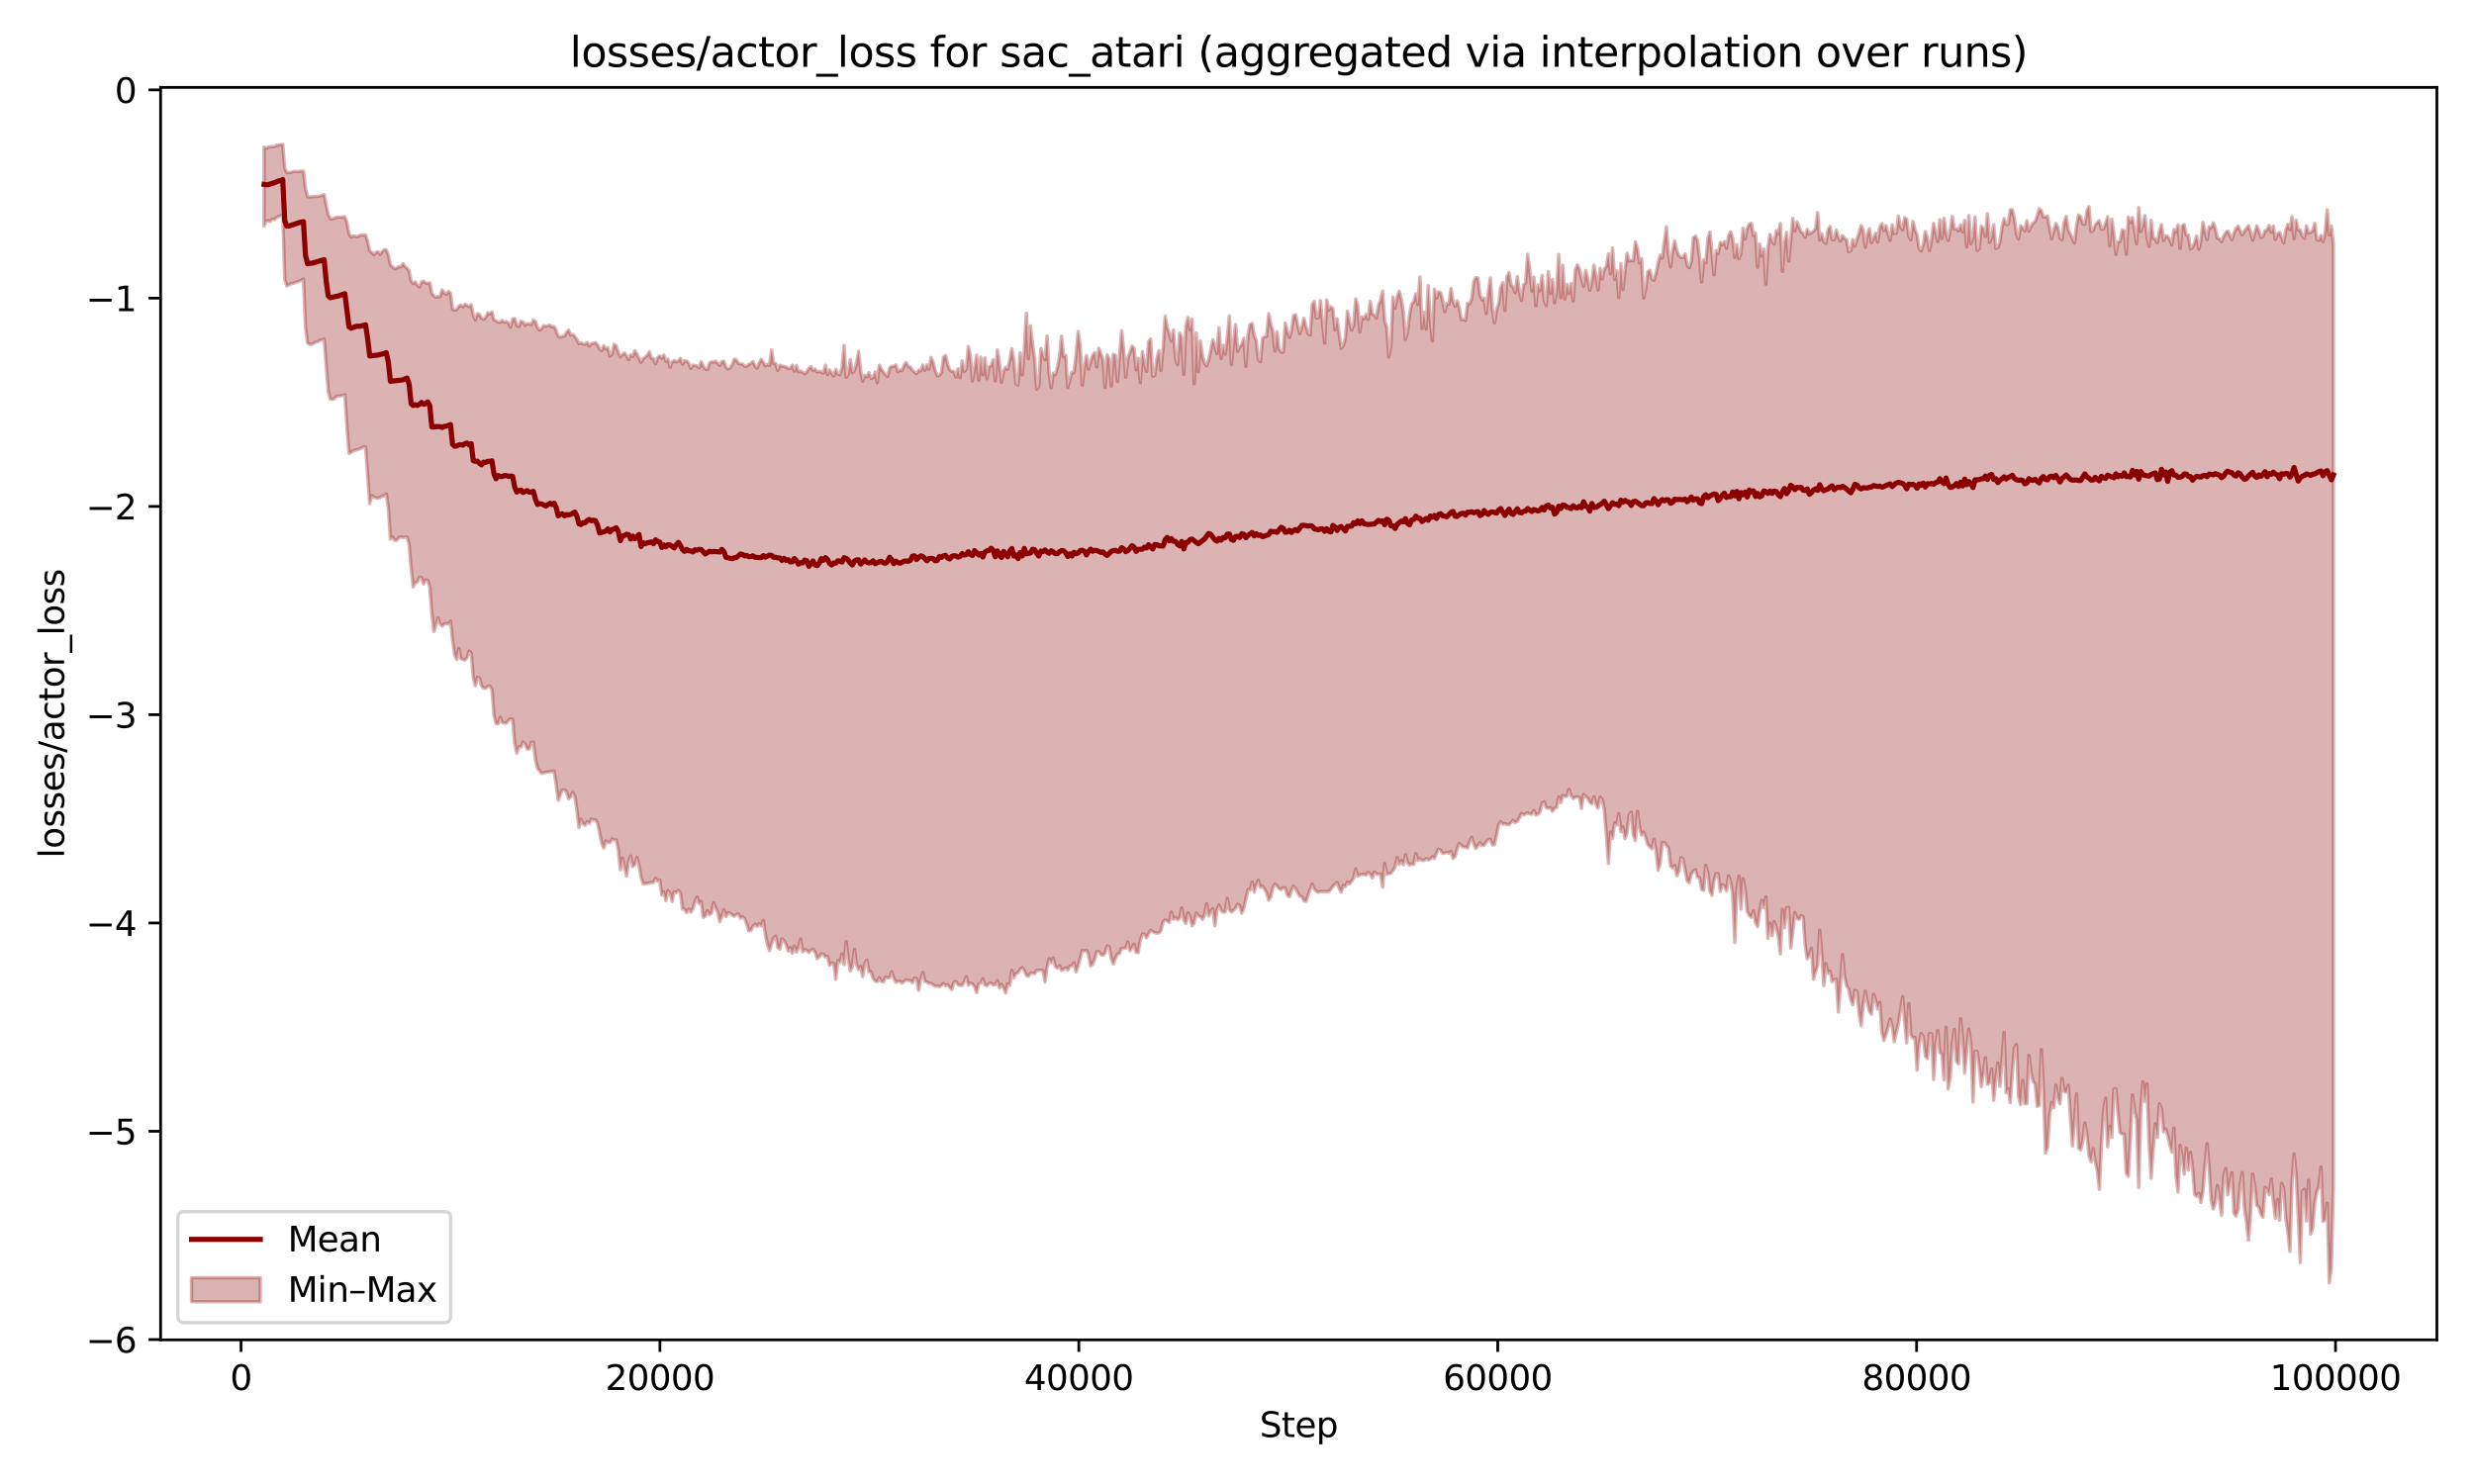 <?xml version="1.0" encoding="utf-8" standalone="no"?>
<!DOCTYPE svg PUBLIC "-//W3C//DTD SVG 1.1//EN"
  "http://www.w3.org/Graphics/SVG/1.1/DTD/svg11.dtd">
<svg xmlns:xlink="http://www.w3.org/1999/xlink" width="720pt" height="432pt" viewBox="0 0 720 432" xmlns="http://www.w3.org/2000/svg" version="1.1">
 <defs>
  <style type="text/css">*{stroke-linejoin: round; stroke-linecap: butt}</style>
 </defs>
 <g id="figure_1">
  <g id="patch_1">
   <path d="M 0 432 
L 720 432 
L 720 0 
L 0 0 
z
" style="fill: #ffffff"/>
  </g>
  <g id="axes_1">
   <g id="patch_2">
    <path d="M 46.741 390.04 
L 709.2 390.04 
L 709.2 25.44 
L 46.741 25.44 
z
" style="fill: #ffffff"/>
   </g>
   <g id="FillBetweenPolyCollection_1">
    <defs>
     <path id="mbad705a2dc" d="M 76.853 -389.174 
L 76.853 -366.18 
L 77.456 -367.611 
L 78.059 -367.718 
L 78.662 -367.52 
L 79.264 -368.224 
L 79.867 -368.084 
L 80.47 -368.62 
L 81.073 -368.951 
L 81.676 -369.133 
L 82.279 -369.5 
L 82.881 -350.577 
L 83.484 -348.788 
L 84.087 -349.083 
L 84.69 -349.47 
L 85.293 -349.471 
L 85.896 -349.761 
L 86.498 -349.961 
L 87.101 -350.173 
L 87.704 -350.391 
L 88.307 -350.79 
L 88.91 -336.66 
L 89.513 -332.154 
L 90.115 -331.723 
L 90.718 -331.744 
L 91.321 -332.102 
L 91.924 -332.373 
L 92.527 -332.598 
L 93.13 -332.922 
L 93.732 -333.05 
L 94.335 -333.319 
L 94.938 -325.548 
L 95.541 -318.069 
L 96.144 -315.785 
L 96.747 -315.735 
L 97.35 -315.99 
L 97.952 -316.64 
L 98.555 -316.757 
L 99.158 -316.76 
L 99.761 -316.893 
L 100.364 -317.058 
L 100.967 -307.783 
L 101.569 -300.047 
L 102.172 -300.31 
L 102.775 -300.792 
L 103.378 -300.907 
L 103.981 -301.123 
L 104.584 -301.255 
L 105.186 -301.568 
L 105.789 -301.877 
L 106.392 -301.915 
L 106.995 -293.596 
L 107.598 -285.39 
L 108.201 -287.72 
L 108.803 -287.23 
L 109.406 -287.053 
L 110.009 -286.99 
L 110.612 -287.186 
L 111.215 -287.56 
L 111.818 -287.678 
L 112.42 -288.193 
L 113.023 -284.109 
L 113.626 -275.062 
L 114.229 -275.674 
L 114.832 -274.687 
L 115.435 -274.686 
L 116.037 -275.451 
L 116.64 -275.68 
L 117.243 -275.51 
L 117.846 -275.623 
L 118.449 -275.683 
L 119.052 -273.598 
L 119.655 -266.48 
L 120.257 -261.142 
L 120.86 -262.42 
L 121.463 -262.542 
L 122.066 -263.964 
L 122.669 -263.876 
L 123.272 -262.003 
L 123.874 -263.182 
L 124.477 -263.059 
L 125.08 -261.081 
L 125.683 -253.251 
L 126.286 -248.145 
L 126.889 -250.154 
L 127.491 -252.078 
L 128.094 -250.296 
L 128.697 -249.758 
L 129.3 -250.362 
L 129.903 -250.507 
L 130.506 -250.311 
L 131.108 -251.172 
L 131.711 -245.567 
L 132.314 -241.336 
L 132.917 -240.036 
L 133.52 -243.247 
L 134.123 -240.253 
L 134.725 -239.994 
L 135.328 -239.874 
L 135.931 -240.546 
L 136.534 -242.478 
L 137.137 -241.843 
L 137.74 -234.675 
L 138.342 -232.41 
L 138.945 -234.843 
L 139.548 -234.589 
L 140.151 -232.339 
L 140.754 -231.654 
L 141.357 -231.677 
L 141.96 -232.165 
L 142.562 -232.308 
L 143.165 -231.285 
L 143.768 -223.71 
L 144.371 -221.382 
L 144.974 -221.285 
L 145.577 -223.175 
L 146.179 -221.703 
L 146.782 -221.508 
L 147.385 -221.489 
L 147.988 -222.338 
L 148.591 -222.727 
L 149.194 -222.529 
L 149.796 -215.47 
L 150.399 -212.727 
L 151.002 -214.631 
L 151.605 -214.53 
L 152.208 -216.032 
L 152.811 -215.482 
L 153.413 -213.934 
L 154.016 -213.973 
L 154.619 -215.848 
L 155.222 -215.969 
L 155.825 -211.087 
L 156.428 -208.309 
L 157.03 -207.6 
L 157.633 -206.815 
L 158.236 -207.05 
L 158.839 -207.139 
L 159.442 -207.232 
L 160.045 -207.364 
L 160.648 -207.412 
L 161.25 -207.549 
L 161.853 -203.684 
L 162.456 -199.011 
L 163.059 -200.628 
L 163.662 -202.036 
L 164.265 -202.057 
L 164.867 -201.538 
L 165.47 -199.457 
L 166.073 -200.019 
L 166.676 -201.273 
L 167.279 -200.174 
L 167.882 -196.354 
L 168.484 -191.088 
L 169.087 -193.522 
L 169.69 -192.171 
L 170.293 -191.776 
L 170.896 -192.869 
L 171.499 -192.261 
L 172.101 -193.532 
L 172.704 -193.309 
L 173.307 -193.33 
L 173.91 -192.353 
L 174.513 -189.494 
L 175.116 -186.558 
L 175.718 -185.123 
L 176.321 -187.205 
L 176.924 -186.715 
L 177.527 -186.713 
L 178.13 -187.775 
L 178.733 -187.44 
L 179.335 -187.541 
L 179.938 -184.711 
L 180.541 -178.797 
L 181.144 -182.199 
L 181.747 -179.735 
L 182.35 -176.972 
L 182.953 -181.249 
L 183.555 -182.814 
L 184.158 -179.708 
L 184.761 -180.283 
L 185.364 -182.373 
L 185.967 -180.169 
L 186.57 -176.639 
L 187.172 -174.712 
L 187.775 -174.798 
L 188.378 -174.831 
L 188.981 -174.991 
L 189.584 -175.078 
L 190.187 -175.163 
L 190.789 -176.339 
L 191.392 -175.48 
L 191.995 -175.765 
L 192.598 -171.428 
L 193.201 -172.35 
L 193.804 -169.802 
L 194.406 -172.78 
L 195.009 -171.951 
L 195.612 -169.564 
L 196.215 -172.396 
L 196.818 -172.125 
L 197.421 -172.782 
L 198.023 -172.118 
L 198.626 -167.384 
L 199.229 -167.301 
L 199.832 -166.339 
L 200.435 -167.349 
L 201.038 -166.465 
L 201.64 -167.497 
L 202.243 -169.411 
L 202.846 -170.859 
L 203.449 -168.92 
L 204.052 -169.566 
L 204.655 -164.949 
L 205.258 -165.25 
L 205.86 -166.893 
L 206.463 -165.717 
L 207.066 -166.27 
L 207.669 -169.24 
L 208.272 -167.667 
L 208.875 -166.521 
L 209.477 -163.663 
L 210.08 -165.237 
L 210.683 -167.193 
L 211.286 -165.203 
L 211.889 -166.32 
L 212.492 -166.121 
L 213.094 -165.603 
L 213.697 -165.273 
L 214.3 -165.792 
L 214.903 -165.932 
L 215.506 -164.665 
L 216.109 -165.103 
L 216.711 -164.547 
L 217.314 -163.056 
L 217.917 -161.061 
L 218.52 -161.173 
L 219.123 -162.309 
L 219.726 -162.975 
L 220.328 -162.262 
L 220.931 -163.074 
L 221.534 -162.437 
L 222.137 -164.069 
L 222.74 -159.954 
L 223.343 -157.106 
L 223.945 -155.273 
L 224.548 -157.292 
L 225.151 -158.854 
L 225.754 -159.511 
L 226.357 -156.179 
L 226.96 -155.721 
L 227.563 -158.711 
L 228.165 -158.139 
L 228.768 -157.027 
L 229.371 -155.147 
L 229.974 -156.146 
L 230.577 -154.492 
L 231.18 -156.633 
L 231.782 -154.852 
L 232.385 -156.056 
L 232.988 -158.68 
L 233.591 -154.921 
L 234.194 -155.568 
L 234.797 -155.358 
L 235.399 -154.693 
L 236.002 -155.35 
L 236.605 -155.679 
L 237.208 -154.821 
L 237.811 -152.946 
L 238.414 -153.426 
L 239.016 -154.337 
L 239.619 -154.227 
L 240.222 -153.408 
L 240.825 -153.582 
L 241.428 -150.977 
L 242.031 -151.665 
L 242.633 -151.476 
L 243.236 -146.898 
L 243.839 -152.378 
L 244.442 -151.821 
L 245.045 -154.267 
L 245.648 -151.236 
L 246.251 -157.889 
L 246.853 -152.905 
L 247.456 -149.324 
L 248.059 -150.601 
L 248.662 -155.636 
L 249.265 -151.157 
L 249.868 -149.773 
L 250.47 -150.635 
L 251.073 -147.705 
L 251.676 -151.479 
L 252.279 -152.531 
L 252.882 -149.022 
L 253.485 -149.133 
L 254.087 -147.135 
L 254.69 -146.47 
L 255.293 -146.206 
L 255.896 -147.377 
L 256.499 -146.296 
L 257.102 -146.141 
L 257.704 -147.525 
L 258.307 -147.359 
L 258.91 -147.406 
L 259.513 -149.112 
L 260.116 -147.254 
L 260.719 -146.076 
L 261.321 -146.327 
L 261.924 -146.363 
L 262.527 -145.828 
L 263.13 -146.368 
L 263.733 -146.803 
L 264.336 -146.604 
L 264.938 -146.546 
L 265.541 -145.901 
L 266.144 -147.291 
L 266.747 -147.071 
L 267.35 -143.671 
L 267.953 -146.927 
L 268.556 -148.897 
L 269.158 -146.274 
L 269.761 -146.112 
L 270.364 -145.743 
L 270.967 -145.724 
L 271.57 -145.293 
L 272.173 -144.851 
L 272.775 -145.04 
L 273.378 -144.759 
L 273.981 -145.057 
L 274.584 -145.675 
L 275.187 -145.044 
L 275.79 -145.369 
L 276.392 -144.522 
L 276.995 -143.963 
L 277.598 -146.033 
L 278.201 -146.296 
L 278.804 -145.364 
L 279.407 -145.128 
L 280.009 -145.121 
L 280.612 -146.155 
L 281.215 -147.676 
L 281.818 -145.196 
L 282.421 -145.838 
L 283.024 -145.544 
L 283.626 -144.755 
L 284.229 -143.016 
L 284.832 -145.613 
L 285.435 -145.812 
L 286.038 -147.074 
L 286.641 -145.225 
L 287.243 -145.022 
L 287.846 -145.692 
L 288.449 -145.802 
L 289.052 -145.267 
L 289.655 -145.313 
L 290.258 -146.578 
L 290.861 -144.377 
L 291.463 -145.438 
L 292.066 -144.437 
L 292.669 -142.94 
L 293.272 -145.589 
L 293.875 -145.18 
L 294.478 -149.523 
L 295.08 -147.363 
L 295.683 -148.614 
L 296.286 -148.8 
L 296.889 -149.87 
L 297.492 -150.295 
L 298.095 -149.477 
L 298.697 -148.064 
L 299.3 -147.797 
L 299.903 -148.644 
L 300.506 -148.709 
L 301.109 -148.568 
L 301.712 -149.519 
L 302.314 -149.505 
L 302.917 -149.589 
L 303.52 -149.441 
L 304.123 -146.179 
L 304.726 -150.261 
L 305.329 -152.904 
L 305.931 -151.79 
L 306.534 -153.036 
L 307.137 -150.582 
L 307.74 -150.2 
L 308.343 -150.877 
L 308.946 -149.539 
L 309.549 -149.801 
L 310.151 -150.261 
L 310.754 -149.606 
L 311.357 -150.755 
L 311.96 -150.768 
L 312.563 -151.772 
L 313.166 -149.091 
L 313.768 -150.756 
L 314.371 -153.081 
L 314.974 -155.304 
L 315.577 -155.148 
L 316.18 -155.344 
L 316.783 -154.102 
L 317.385 -150.795 
L 317.988 -151.311 
L 318.591 -152.793 
L 319.194 -154.949 
L 319.797 -154.956 
L 320.4 -154.153 
L 321.002 -153.916 
L 321.605 -154.531 
L 322.208 -156.609 
L 322.811 -156.365 
L 323.414 -152.928 
L 324.017 -151.337 
L 324.619 -153.05 
L 325.222 -154.281 
L 325.825 -154.392 
L 326.428 -155.905 
L 327.031 -155.956 
L 327.634 -156.026 
L 328.236 -157.778 
L 328.839 -155.196 
L 329.442 -156.15 
L 330.045 -157.147 
L 330.648 -154.78 
L 331.251 -154.699 
L 331.854 -158.264 
L 332.456 -160.111 
L 333.059 -160.056 
L 333.662 -158.974 
L 334.265 -160.142 
L 334.868 -161.163 
L 335.471 -160.831 
L 336.073 -160.472 
L 336.676 -160.325 
L 337.279 -160.436 
L 337.882 -161.125 
L 338.485 -163.648 
L 339.088 -164.198 
L 339.69 -163.982 
L 340.293 -163.431 
L 340.896 -166.495 
L 341.499 -164.39 
L 342.102 -164.931 
L 342.705 -164.247 
L 343.307 -164.748 
L 343.91 -167.712 
L 344.513 -164.258 
L 345.116 -163.157 
L 345.719 -166.252 
L 346.322 -165.182 
L 346.924 -162.465 
L 347.527 -163.319 
L 348.13 -166.206 
L 348.733 -165.354 
L 349.336 -165.244 
L 349.939 -164.336 
L 350.541 -165.529 
L 351.144 -168.887 
L 351.747 -165.353 
L 352.35 -166.619 
L 352.953 -167.494 
L 353.556 -162.472 
L 354.159 -167.052 
L 354.761 -168.535 
L 355.364 -166.958 
L 355.967 -166.464 
L 356.57 -166.554 
L 357.173 -170.488 
L 357.776 -167.153 
L 358.378 -166.507 
L 358.981 -166.993 
L 359.584 -167.632 
L 360.187 -168.783 
L 360.79 -168.316 
L 361.393 -166.163 
L 361.995 -167.613 
L 362.598 -170.321 
L 363.201 -173.048 
L 363.804 -172.857 
L 364.407 -175.247 
L 365.01 -172.267 
L 365.612 -174.402 
L 366.215 -175.703 
L 366.818 -173.654 
L 367.421 -174.065 
L 368.024 -173.155 
L 368.627 -172.053 
L 369.229 -169.959 
L 369.832 -170.853 
L 370.435 -173.549 
L 371.038 -174.623 
L 371.641 -174.078 
L 372.244 -173.306 
L 372.847 -173.02 
L 373.449 -173.56 
L 374.052 -173.469 
L 374.655 -171.44 
L 375.258 -170.942 
L 375.861 -172.895 
L 376.464 -174.021 
L 377.066 -173.374 
L 377.669 -172.171 
L 378.272 -171.084 
L 378.875 -170.973 
L 379.478 -169.777 
L 380.081 -169.607 
L 380.683 -171.38 
L 381.286 -173.138 
L 381.889 -174.64 
L 382.492 -173.141 
L 383.095 -172.556 
L 383.698 -172.227 
L 384.3 -172.492 
L 384.903 -172.461 
L 385.506 -172.465 
L 386.109 -172.463 
L 386.712 -172.483 
L 387.315 -173.101 
L 387.917 -174.027 
L 388.52 -174.506 
L 389.123 -175.159 
L 389.726 -173.45 
L 390.329 -172.284 
L 390.932 -174.251 
L 391.534 -173.909 
L 392.137 -175.24 
L 392.74 -174.656 
L 393.343 -175.462 
L 393.946 -176.399 
L 394.549 -179.024 
L 395.152 -176.954 
L 395.754 -177.271 
L 396.357 -177.454 
L 396.96 -177.451 
L 397.563 -177.25 
L 398.166 -178.027 
L 398.769 -177.563 
L 399.371 -176.424 
L 399.974 -178.122 
L 400.577 -177.596 
L 401.18 -177.529 
L 401.783 -177.567 
L 402.386 -173.679 
L 402.988 -180.629 
L 403.591 -177.506 
L 404.194 -177.648 
L 404.797 -177.796 
L 405.4 -178.586 
L 406.003 -179.583 
L 406.605 -182.386 
L 407.208 -180.367 
L 407.811 -181.428 
L 408.414 -180.238 
L 409.017 -183.221 
L 409.62 -180.862 
L 410.222 -180.162 
L 410.825 -180.536 
L 411.428 -180.345 
L 412.031 -183.51 
L 412.634 -181.55 
L 413.237 -181.997 
L 413.839 -181.52 
L 414.442 -181.492 
L 415.045 -182.082 
L 415.648 -181.697 
L 416.251 -181.856 
L 416.854 -182.622 
L 417.457 -182.092 
L 418.059 -183.601 
L 418.662 -184.834 
L 419.265 -184.473 
L 419.868 -183.541 
L 420.471 -183.67 
L 421.074 -183.872 
L 421.676 -183.643 
L 422.279 -184.162 
L 422.882 -182.117 
L 423.485 -182.73 
L 424.088 -184.944 
L 424.691 -186.446 
L 425.293 -185.887 
L 425.896 -185.341 
L 426.499 -185.476 
L 427.102 -185.115 
L 427.705 -187.02 
L 428.308 -188.284 
L 428.91 -186.349 
L 429.513 -185.012 
L 430.116 -185.793 
L 430.719 -186.679 
L 431.322 -185.824 
L 431.925 -185.989 
L 432.527 -186.867 
L 433.13 -187.518 
L 433.733 -187.699 
L 434.336 -185.996 
L 434.939 -186.15 
L 435.542 -188.94 
L 436.144 -191.878 
L 436.747 -192.793 
L 437.35 -192.064 
L 437.953 -192.286 
L 438.556 -191.954 
L 439.159 -191.94 
L 439.762 -192.527 
L 440.364 -193.23 
L 440.967 -192.551 
L 441.57 -192.88 
L 442.173 -193.83 
L 442.776 -195.208 
L 443.379 -194.771 
L 443.981 -195.015 
L 444.584 -195.358 
L 445.187 -195.039 
L 445.79 -194.959 
L 446.393 -196.075 
L 446.996 -194.725 
L 447.598 -194.97 
L 448.201 -195.65 
L 448.804 -198.2 
L 449.407 -198.588 
L 450.01 -196.898 
L 450.613 -196.7 
L 451.215 -196.895 
L 451.818 -195.812 
L 452.421 -196.722 
L 453.024 -196.953 
L 453.627 -199.991 
L 454.23 -198.343 
L 454.832 -200.397 
L 455.435 -200.141 
L 456.038 -200.277 
L 456.641 -202.187 
L 457.244 -200.363 
L 457.847 -199.535 
L 458.45 -199.942 
L 459.052 -200.006 
L 459.655 -199.876 
L 460.258 -196.666 
L 460.861 -200.696 
L 461.464 -200.13 
L 462.067 -199.641 
L 462.669 -198.449 
L 463.272 -198.006 
L 463.875 -200.032 
L 464.478 -197.853 
L 465.081 -196.707 
L 465.684 -199.954 
L 466.286 -199.207 
L 466.889 -196.314 
L 467.492 -188.959 
L 468.095 -180.644 
L 468.698 -189.786 
L 469.301 -187.957 
L 469.903 -192.488 
L 470.506 -191.865 
L 471.109 -195.173 
L 471.712 -189.858 
L 472.315 -191.257 
L 472.918 -187.844 
L 473.52 -189.625 
L 474.123 -194.756 
L 474.726 -195.584 
L 475.329 -188.952 
L 475.932 -187.323 
L 476.535 -195.829 
L 477.137 -191.294 
L 477.74 -188.912 
L 478.343 -189.734 
L 478.946 -188.146 
L 479.549 -186.13 
L 480.152 -185.468 
L 480.755 -184.935 
L 481.357 -187.646 
L 481.96 -184.364 
L 482.563 -178.64 
L 483.166 -180.726 
L 483.769 -186.678 
L 484.372 -186.683 
L 484.974 -185.836 
L 485.577 -185.105 
L 486.18 -179.887 
L 486.783 -179.366 
L 487.386 -180.05 
L 487.989 -177.058 
L 488.591 -178.364 
L 489.194 -182.3 
L 489.797 -182.009 
L 490.4 -178.777 
L 491.003 -175.58 
L 491.606 -175.026 
L 492.208 -177.496 
L 492.811 -178.367 
L 493.414 -178.804 
L 494.017 -176.526 
L 494.62 -176.491 
L 495.223 -173.053 
L 495.825 -172.799 
L 496.428 -180.092 
L 497.031 -177.794 
L 497.634 -172.585 
L 498.237 -171.365 
L 498.84 -175.681 
L 499.442 -177.655 
L 500.045 -177.584 
L 500.648 -172.504 
L 501.251 -174.422 
L 501.854 -174.005 
L 502.457 -172.62 
L 503.06 -177.005 
L 503.662 -175.339 
L 504.265 -171.477 
L 504.868 -157.615 
L 505.471 -173.12 
L 506.074 -176.963 
L 506.677 -167.36 
L 507.279 -176.222 
L 507.882 -173.066 
L 508.485 -166.636 
L 509.088 -165.474 
L 509.691 -164.987 
L 510.294 -166.808 
L 510.896 -163.467 
L 511.499 -162.288 
L 512.102 -166.614 
L 512.705 -169.879 
L 513.308 -167.804 
L 513.911 -170.927 
L 514.513 -158.851 
L 515.116 -163.218 
L 515.719 -159.621 
L 516.322 -163.69 
L 516.925 -162.047 
L 517.528 -159.511 
L 518.13 -154.344 
L 518.733 -167.233 
L 519.336 -161.954 
L 519.939 -167.673 
L 520.542 -167.859 
L 521.145 -155.968 
L 521.748 -160.586 
L 522.35 -166.368 
L 522.953 -164.617 
L 523.556 -164.338 
L 524.159 -165.471 
L 524.762 -165.069 
L 525.365 -156.756 
L 525.967 -152.856 
L 526.57 -154.009 
L 527.173 -155.91 
L 527.776 -146.927 
L 528.379 -149.205 
L 528.982 -150.797 
L 529.584 -161.233 
L 530.187 -154.092 
L 530.79 -145.094 
L 531.393 -151.521 
L 531.996 -148.635 
L 532.599 -149.286 
L 533.201 -146.215 
L 533.804 -146.755 
L 534.407 -146.942 
L 535.01 -137.392 
L 535.613 -145.198 
L 536.216 -154.083 
L 536.818 -147.6 
L 537.421 -145.013 
L 538.024 -144.024 
L 538.627 -141.03 
L 539.23 -139.527 
L 539.833 -143.675 
L 540.435 -143.377 
L 541.038 -137.118 
L 541.641 -133.44 
L 542.244 -139.36 
L 542.847 -143.487 
L 543.45 -140.294 
L 544.053 -137.651 
L 544.655 -136.772 
L 545.258 -142.543 
L 545.861 -140.883 
L 546.464 -138.294 
L 547.067 -140.197 
L 547.67 -131.513 
L 548.272 -129.097 
L 548.875 -130.821 
L 549.478 -132.976 
L 550.081 -135.37 
L 550.684 -133.217 
L 551.287 -128.732 
L 551.889 -131.497 
L 552.492 -134.064 
L 553.095 -137.889 
L 553.698 -141.851 
L 554.301 -134.678 
L 554.904 -128.399 
L 555.506 -139.833 
L 556.109 -130.744 
L 556.712 -129.767 
L 557.315 -130 
L 557.918 -120.494 
L 558.521 -127.913 
L 559.123 -131.09 
L 559.726 -130.221 
L 560.329 -124.526 
L 560.932 -123.848 
L 561.535 -131.158 
L 562.138 -131.033 
L 562.74 -117.794 
L 563.343 -127.804 
L 563.946 -132.028 
L 564.549 -125.679 
L 565.152 -125.021 
L 565.755 -117.641 
L 566.358 -132.903 
L 566.96 -115.008 
L 567.563 -118.382 
L 568.166 -127.926 
L 568.769 -132.285 
L 569.372 -123.102 
L 569.975 -122.25 
L 570.577 -135.459 
L 571.18 -129.6 
L 571.783 -119.611 
L 572.386 -126.407 
L 572.989 -132.435 
L 573.592 -128.094 
L 574.194 -111.173 
L 574.797 -125.931 
L 575.4 -125.882 
L 576.003 -121.525 
L 576.606 -115.661 
L 577.209 -119.49 
L 577.811 -124.095 
L 578.414 -116.328 
L 579.017 -116.789 
L 579.62 -120.793 
L 580.223 -111.69 
L 580.826 -117.943 
L 581.428 -122.546 
L 582.031 -115.765 
L 582.634 -122.963 
L 583.237 -131.413 
L 583.84 -113.868 
L 584.443 -115.031 
L 585.045 -111.02 
L 585.648 -119.716 
L 586.251 -126.991 
L 586.854 -127.948 
L 587.457 -112.664 
L 588.06 -110.416 
L 588.663 -117.473 
L 589.265 -110.753 
L 589.868 -110.72 
L 590.471 -124.754 
L 591.074 -119.812 
L 591.677 -117.146 
L 592.28 -116.465 
L 592.882 -109.971 
L 593.485 -110.17 
L 594.088 -126.403 
L 594.691 -115.202 
L 595.294 -96.398 
L 595.897 -97.911 
L 596.499 -107.453 
L 597.102 -111.059 
L 597.705 -109.496 
L 598.308 -116.064 
L 598.911 -112.439 
L 599.514 -110.647 
L 600.116 -118.113 
L 600.719 -114.301 
L 601.322 -114.014 
L 601.925 -116.038 
L 602.528 -107.276 
L 603.131 -98.35 
L 603.733 -105.439 
L 604.336 -113.579 
L 604.939 -97.79 
L 605.542 -97.269 
L 606.145 -99.836 
L 606.748 -105.112 
L 607.351 -101.748 
L 607.953 -95.617 
L 608.556 -93.758 
L 609.159 -97.611 
L 609.762 -93.904 
L 610.365 -91.127 
L 610.968 -85.749 
L 611.57 -98.571 
L 612.173 -108.062 
L 612.776 -112.353 
L 613.379 -98.19 
L 613.982 -104.169 
L 614.585 -100.889 
L 615.187 -114.924 
L 615.79 -115.084 
L 616.393 -107.699 
L 616.996 -102.283 
L 617.599 -101.876 
L 618.202 -101.869 
L 618.804 -90.356 
L 619.407 -89.579 
L 620.01 -100.678 
L 620.613 -113.271 
L 621.216 -108.606 
L 621.819 -106.119 
L 622.421 -86.279 
L 623.024 -108.623 
L 623.627 -117.084 
L 624.23 -111.319 
L 624.833 -116.484 
L 625.436 -99.233 
L 626.038 -89.015 
L 626.641 -97.553 
L 627.244 -104.888 
L 627.847 -100.895 
L 628.45 -110.671 
L 629.053 -109.097 
L 629.656 -102.513 
L 630.258 -103.337 
L 630.861 -101.518 
L 631.464 -98.762 
L 632.067 -96.581 
L 632.67 -103.604 
L 633.273 -89.621 
L 633.875 -85.008 
L 634.478 -98.592 
L 635.081 -94.877 
L 635.684 -90.199 
L 636.287 -97.801 
L 636.89 -91.378 
L 637.492 -96.508 
L 638.095 -92.053 
L 638.698 -84.233 
L 639.301 -83.779 
L 639.904 -84.633 
L 640.507 -81.983 
L 641.109 -85.12 
L 641.712 -92.635 
L 642.315 -99.063 
L 642.918 -91.889 
L 643.521 -82.483 
L 644.124 -80.07 
L 644.726 -81.994 
L 645.329 -86.92 
L 645.932 -82.935 
L 646.535 -78.203 
L 647.138 -89.323 
L 647.741 -91.87 
L 648.343 -84.18 
L 648.946 -87.486 
L 649.549 -90.586 
L 650.152 -78.845 
L 650.755 -78.032 
L 651.358 -80.047 
L 651.961 -87.226 
L 652.563 -90.662 
L 653.166 -80.329 
L 653.769 -76.493 
L 654.372 -70.926 
L 654.975 -78.515 
L 655.578 -90.222 
L 656.18 -86.774 
L 656.783 -81.088 
L 657.386 -80.61 
L 657.989 -78.525 
L 658.592 -77.671 
L 659.195 -86.32 
L 659.797 -85.798 
L 660.4 -84.203 
L 661.003 -88.786 
L 661.606 -82.191 
L 662.209 -77.366 
L 662.812 -82.821 
L 663.414 -76.791 
L 664.017 -87.512 
L 664.62 -85.916 
L 665.223 -77.304 
L 665.826 -73.286 
L 666.429 -67.689 
L 667.031 -87.584 
L 667.634 -96.054 
L 668.237 -89.939 
L 668.84 -77.767 
L 669.443 -64.438 
L 670.046 -85.229 
L 670.649 -85.806 
L 671.251 -76.545 
L 671.854 -88.419 
L 672.457 -72.726 
L 673.06 -74.555 
L 673.663 -81.947 
L 674.266 -85.098 
L 674.868 -86.551 
L 675.471 -92.249 
L 676.074 -76.451 
L 676.677 -76.964 
L 677.28 -81.746 
L 677.883 -58.533 
L 678.485 -63.061 
L 679.088 -86.743 
L 679.088 -360.83 
L 679.088 -360.83 
L 678.485 -366.211 
L 677.883 -363.572 
L 677.28 -370.918 
L 676.677 -364.192 
L 676.074 -361.683 
L 675.471 -363.415 
L 674.868 -362.044 
L 674.266 -362.209 
L 673.663 -366.975 
L 673.06 -364.849 
L 672.457 -364.331 
L 671.854 -364.193 
L 671.251 -366.254 
L 670.649 -362.611 
L 670.046 -363.294 
L 669.443 -365.065 
L 668.84 -365.07 
L 668.237 -367.852 
L 667.634 -362.497 
L 667.031 -368.902 
L 666.429 -365.107 
L 665.826 -366.67 
L 665.223 -365.033 
L 664.62 -361.253 
L 664.017 -362.787 
L 663.414 -364.342 
L 662.812 -363.877 
L 662.209 -362.304 
L 661.606 -366.167 
L 661.003 -364.387 
L 660.4 -366.391 
L 659.797 -365.027 
L 659.195 -364.823 
L 658.592 -363.145 
L 657.989 -362.81 
L 657.386 -364.861 
L 656.783 -366.243 
L 656.18 -364.204 
L 655.578 -362.15 
L 654.975 -364.4 
L 654.372 -366.291 
L 653.769 -365.478 
L 653.166 -364.693 
L 652.563 -363.608 
L 651.961 -364.799 
L 651.358 -366.167 
L 650.755 -365.505 
L 650.152 -364.153 
L 649.549 -362.213 
L 648.946 -363.475 
L 648.343 -364.764 
L 647.741 -364.295 
L 647.138 -363.264 
L 646.535 -361.622 
L 645.932 -362.484 
L 645.329 -362.67 
L 644.726 -365.567 
L 644.124 -367.129 
L 643.521 -365.718 
L 642.918 -365.961 
L 642.315 -362.237 
L 641.712 -364.659 
L 641.109 -367.251 
L 640.507 -361.826 
L 639.904 -359.457 
L 639.301 -363.303 
L 638.698 -361.415 
L 638.095 -359.989 
L 637.492 -359.524 
L 636.89 -363.553 
L 636.287 -363.533 
L 635.684 -366.611 
L 635.081 -366.322 
L 634.478 -359.706 
L 633.875 -366.57 
L 633.273 -364.411 
L 632.67 -365.155 
L 632.067 -360.76 
L 631.464 -362.246 
L 630.861 -363.219 
L 630.258 -363.331 
L 629.656 -361.99 
L 629.053 -366.613 
L 628.45 -364.81 
L 627.847 -361.358 
L 627.244 -362.482 
L 626.641 -362.625 
L 626.038 -367.846 
L 625.436 -360.259 
L 624.833 -363.087 
L 624.23 -369.202 
L 623.627 -366.373 
L 623.024 -364.602 
L 622.421 -371.556 
L 621.819 -361.038 
L 621.216 -364.834 
L 620.613 -368.669 
L 620.01 -367.257 
L 619.407 -368.837 
L 618.804 -358.003 
L 618.202 -364.88 
L 617.599 -365.05 
L 616.996 -361.684 
L 616.393 -361.623 
L 615.79 -357.931 
L 615.187 -364.109 
L 614.585 -368.232 
L 613.982 -360.39 
L 613.379 -368.919 
L 612.776 -366.946 
L 612.173 -365.384 
L 611.57 -365.243 
L 610.968 -367.737 
L 610.365 -367.249 
L 609.762 -366.505 
L 609.159 -364.957 
L 608.556 -364.544 
L 607.953 -371.841 
L 607.351 -370.611 
L 606.748 -366.727 
L 606.145 -366.846 
L 605.542 -368.884 
L 604.939 -369.415 
L 604.336 -366.471 
L 603.733 -361.226 
L 603.131 -362.544 
L 602.528 -363.838 
L 601.925 -365.053 
L 601.322 -368.997 
L 600.719 -367.266 
L 600.116 -362.21 
L 599.514 -362.748 
L 598.911 -365.811 
L 598.308 -366.967 
L 597.705 -364.833 
L 597.102 -362.498 
L 596.499 -365.541 
L 595.897 -369.085 
L 595.294 -368.872 
L 594.691 -368.785 
L 594.088 -370.708 
L 593.485 -371.184 
L 592.882 -369.155 
L 592.28 -367.459 
L 591.677 -367.053 
L 591.074 -366.106 
L 590.471 -364.722 
L 589.868 -367.764 
L 589.265 -364.784 
L 588.663 -365.7 
L 588.06 -366.296 
L 587.457 -362.428 
L 586.854 -364.005 
L 586.251 -368.384 
L 585.648 -370.954 
L 585.045 -370.96 
L 584.443 -366.703 
L 583.84 -366.672 
L 583.237 -368.352 
L 582.634 -365.788 
L 582.031 -361.528 
L 581.428 -359.928 
L 580.826 -359.679 
L 580.223 -366.567 
L 579.62 -362.933 
L 579.017 -361.407 
L 578.414 -369.795 
L 577.811 -363.207 
L 577.209 -365.494 
L 576.606 -366.179 
L 576.003 -359.616 
L 575.4 -359.076 
L 574.797 -368.797 
L 574.194 -363.009 
L 573.592 -361.055 
L 572.989 -369.225 
L 572.386 -360.136 
L 571.783 -367.832 
L 571.18 -364.463 
L 570.577 -366.555 
L 569.975 -364.818 
L 569.372 -365.355 
L 568.769 -365.338 
L 568.166 -368.992 
L 567.563 -364.968 
L 566.96 -362.009 
L 566.358 -364.215 
L 565.755 -368.478 
L 565.152 -362.587 
L 564.549 -368.023 
L 563.946 -361.66 
L 563.343 -364.106 
L 562.74 -366.989 
L 562.138 -362.315 
L 561.535 -359.062 
L 560.932 -362.536 
L 560.329 -364.622 
L 559.726 -360.756 
L 559.123 -358.899 
L 558.521 -359.684 
L 557.918 -363.614 
L 557.315 -365.233 
L 556.712 -367.544 
L 556.109 -362.223 
L 555.506 -363.219 
L 554.904 -368.18 
L 554.301 -368.656 
L 553.698 -365.089 
L 553.095 -366.043 
L 552.492 -369.14 
L 551.889 -364.186 
L 551.287 -364.032 
L 550.684 -366.558 
L 550.081 -362.06 
L 549.478 -363.959 
L 548.875 -366.379 
L 548.272 -364.852 
L 547.67 -366.904 
L 547.067 -365.851 
L 546.464 -361.54 
L 545.861 -364.108 
L 545.258 -362.582 
L 544.655 -361.348 
L 544.053 -365.453 
L 543.45 -363.646 
L 542.847 -359.994 
L 542.244 -364.939 
L 541.641 -366.328 
L 541.038 -364.15 
L 540.435 -362.479 
L 539.833 -360.346 
L 539.23 -362.261 
L 538.627 -358.956 
L 538.024 -358.739 
L 537.421 -362.201 
L 536.818 -362.547 
L 536.216 -363.423 
L 535.613 -361.788 
L 535.01 -363.045 
L 534.407 -364.988 
L 533.804 -362.24 
L 533.201 -362.283 
L 532.599 -366.073 
L 531.996 -365.048 
L 531.393 -361.132 
L 530.79 -361.683 
L 530.187 -363.967 
L 529.584 -362.12 
L 528.982 -370.121 
L 528.379 -365.412 
L 527.776 -364.702 
L 527.173 -364.3 
L 526.57 -363.854 
L 525.967 -365.22 
L 525.365 -363.015 
L 524.762 -364.023 
L 524.159 -364.54 
L 523.556 -365.952 
L 522.953 -367.385 
L 522.35 -364.78 
L 521.748 -368.482 
L 521.145 -362.158 
L 520.542 -356.006 
L 519.939 -364.359 
L 519.336 -361.189 
L 518.733 -353.012 
L 518.13 -366.951 
L 517.528 -364.009 
L 516.925 -364.839 
L 516.322 -360.965 
L 515.719 -361.88 
L 515.116 -363.717 
L 514.513 -360.032 
L 513.911 -349.297 
L 513.308 -359.576 
L 512.705 -357.473 
L 512.102 -360.964 
L 511.499 -354.193 
L 510.896 -364.148 
L 510.294 -363.434 
L 509.691 -367.033 
L 509.088 -366.755 
L 508.485 -365.533 
L 507.882 -362.457 
L 507.279 -365.581 
L 506.677 -358.481 
L 506.074 -356.651 
L 505.471 -360.802 
L 504.868 -357.016 
L 504.265 -362.572 
L 503.662 -364.515 
L 503.06 -363.298 
L 502.457 -359.729 
L 501.854 -361.683 
L 501.251 -360.782 
L 500.648 -361.412 
L 500.045 -358.131 
L 499.442 -359.064 
L 498.84 -352.013 
L 498.237 -358.254 
L 497.634 -364.477 
L 497.031 -362.53 
L 496.428 -355.51 
L 495.825 -356.393 
L 495.223 -349.871 
L 494.62 -356.949 
L 494.017 -361.94 
L 493.414 -363.292 
L 492.811 -362.743 
L 492.208 -355.697 
L 491.606 -354.057 
L 491.003 -354.919 
L 490.4 -358.092 
L 489.797 -357.092 
L 489.194 -357.01 
L 488.591 -357.607 
L 487.989 -359.02 
L 487.386 -361.885 
L 486.783 -359.042 
L 486.18 -354.259 
L 485.577 -358.101 
L 484.974 -365.956 
L 484.372 -361.66 
L 483.769 -356.857 
L 483.166 -357.706 
L 482.563 -355.379 
L 481.96 -352.507 
L 481.357 -350.395 
L 480.755 -350.845 
L 480.152 -353.31 
L 479.549 -352.904 
L 478.946 -347.889 
L 478.343 -345.255 
L 477.74 -356.703 
L 477.137 -355.452 
L 476.535 -359.686 
L 475.932 -361.627 
L 475.329 -356.085 
L 474.726 -356.166 
L 474.123 -356.048 
L 473.52 -358.317 
L 472.918 -353.223 
L 472.315 -347.79 
L 471.712 -355.242 
L 471.109 -345.354 
L 470.506 -353.163 
L 469.903 -350.668 
L 469.301 -359.822 
L 468.698 -352.26 
L 468.095 -358.146 
L 467.492 -354.376 
L 466.889 -353.603 
L 466.286 -350.798 
L 465.684 -353.836 
L 465.081 -347.59 
L 464.478 -351.77 
L 463.875 -354.789 
L 463.272 -349.975 
L 462.669 -347.496 
L 462.067 -350.955 
L 461.464 -353.278 
L 460.861 -348.57 
L 460.258 -350.937 
L 459.655 -353.744 
L 459.052 -354.882 
L 458.45 -353.339 
L 457.847 -344.333 
L 457.244 -349.415 
L 456.641 -346.548 
L 456.038 -349.229 
L 455.435 -345.002 
L 454.832 -354.783 
L 454.23 -345.382 
L 453.627 -357.917 
L 453.024 -347.47 
L 452.421 -343.824 
L 451.818 -350.642 
L 451.215 -346.54 
L 450.613 -352.938 
L 450.01 -343.077 
L 449.407 -344.46 
L 448.804 -351.82 
L 448.201 -347.312 
L 447.598 -349.055 
L 446.996 -342.992 
L 446.393 -351.331 
L 445.79 -347.268 
L 445.187 -353.779 
L 444.584 -357.957 
L 443.981 -349.674 
L 443.379 -349.056 
L 442.776 -344.545 
L 442.173 -347.34 
L 441.57 -351.488 
L 440.967 -346.793 
L 440.364 -348.436 
L 439.762 -349.048 
L 439.159 -352.654 
L 438.556 -351.395 
L 437.953 -341.59 
L 437.35 -349.749 
L 436.747 -348.285 
L 436.144 -343.551 
L 435.542 -341.777 
L 434.939 -337.972 
L 434.336 -341.946 
L 433.733 -351.063 
L 433.13 -347.087 
L 432.527 -340.766 
L 431.925 -345.211 
L 431.322 -344.686 
L 430.719 -346.146 
L 430.116 -351.091 
L 429.513 -351.223 
L 428.91 -350.03 
L 428.308 -344.927 
L 427.705 -343.613 
L 427.102 -343.668 
L 426.499 -338.721 
L 425.896 -339.05 
L 425.293 -338.934 
L 424.691 -342.379 
L 424.088 -344.462 
L 423.485 -342.848 
L 422.882 -344.222 
L 422.279 -347.983 
L 421.676 -343.442 
L 421.074 -343.649 
L 420.471 -341.262 
L 419.868 -344.468 
L 419.265 -346.821 
L 418.662 -347.071 
L 418.059 -345.216 
L 417.457 -347.785 
L 416.854 -332.761 
L 416.251 -338.861 
L 415.648 -348.848 
L 415.045 -336.251 
L 414.442 -341.09 
L 413.839 -336.35 
L 413.237 -351.407 
L 412.634 -343.343 
L 412.031 -346.473 
L 411.428 -344.284 
L 410.825 -343.421 
L 410.222 -340.402 
L 409.62 -335.156 
L 409.017 -333.217 
L 408.414 -341.161 
L 407.811 -344.931 
L 407.208 -347.205 
L 406.605 -345.458 
L 406.003 -342.334 
L 405.4 -345.519 
L 404.797 -331.525 
L 404.194 -328.067 
L 403.591 -336.72 
L 402.988 -338.486 
L 402.386 -347.258 
L 401.783 -344.561 
L 401.18 -343.116 
L 400.577 -339.397 
L 399.974 -340.26 
L 399.371 -340.579 
L 398.769 -344.265 
L 398.166 -339.018 
L 397.563 -340.514 
L 396.96 -339.204 
L 396.357 -339.709 
L 395.754 -335.313 
L 395.152 -342.947 
L 394.549 -344.992 
L 393.946 -337.363 
L 393.343 -335.869 
L 392.74 -338.462 
L 392.137 -341.422 
L 391.534 -333.521 
L 390.932 -331.384 
L 390.329 -330.619 
L 389.726 -334.97 
L 389.123 -339.239 
L 388.52 -335.928 
L 387.917 -342.081 
L 387.315 -342.677 
L 386.712 -341.699 
L 386.109 -344.711 
L 385.506 -332.12 
L 384.903 -337.786 
L 384.3 -344.475 
L 383.698 -339.538 
L 383.095 -339.467 
L 382.492 -344.241 
L 381.889 -343.312 
L 381.286 -334.477 
L 380.683 -334.903 
L 380.081 -336.954 
L 379.478 -339.362 
L 378.875 -336.791 
L 378.272 -334.889 
L 377.669 -337.451 
L 377.066 -340.339 
L 376.464 -340.164 
L 375.861 -335.839 
L 375.258 -333.774 
L 374.655 -335.587 
L 374.052 -337.947 
L 373.449 -329.536 
L 372.847 -329.519 
L 372.244 -330.437 
L 371.641 -335.406 
L 371.038 -329.743 
L 370.435 -335.737 
L 369.832 -337.634 
L 369.229 -340.682 
L 368.627 -334.124 
L 368.024 -334.016 
L 367.421 -333.544 
L 366.818 -326.681 
L 366.215 -327.327 
L 365.612 -332.864 
L 365.01 -334.393 
L 364.407 -337.855 
L 363.804 -337.551 
L 363.201 -334.558 
L 362.598 -325.348 
L 361.995 -333.546 
L 361.393 -331.753 
L 360.79 -330.972 
L 360.187 -329.731 
L 359.584 -337.502 
L 358.981 -332.309 
L 358.378 -325.85 
L 357.776 -340.022 
L 357.173 -333.497 
L 356.57 -328.854 
L 355.967 -331.43 
L 355.364 -327.628 
L 354.761 -336.55 
L 354.159 -329.068 
L 353.556 -331.379 
L 352.953 -333.063 
L 352.35 -330.049 
L 351.747 -327.199 
L 351.144 -325.537 
L 350.541 -326.337 
L 349.939 -328.467 
L 349.336 -332.753 
L 348.733 -323.801 
L 348.13 -335.107 
L 347.527 -320.265 
L 346.924 -339.09 
L 346.322 -335.969 
L 345.719 -339.569 
L 345.116 -337.001 
L 344.513 -323.027 
L 343.91 -333.727 
L 343.307 -335.049 
L 342.705 -325.859 
L 342.102 -327.686 
L 341.499 -335.922 
L 340.896 -332.669 
L 340.293 -334.877 
L 339.69 -336.851 
L 339.088 -339.958 
L 338.485 -330.787 
L 337.882 -324.167 
L 337.279 -329.983 
L 336.676 -327.565 
L 336.073 -322.775 
L 335.471 -322.487 
L 334.868 -333.336 
L 334.265 -332.517 
L 333.662 -323.854 
L 333.059 -326.377 
L 332.456 -329.643 
L 331.854 -320.587 
L 331.251 -327.714 
L 330.648 -324.316 
L 330.045 -330.634 
L 329.442 -331.265 
L 328.839 -329.31 
L 328.236 -327.896 
L 327.634 -322.18 
L 327.031 -330.102 
L 326.428 -335.757 
L 325.825 -328.64 
L 325.222 -320.958 
L 324.619 -328.462 
L 324.017 -328.908 
L 323.414 -319.61 
L 322.811 -327.56 
L 322.208 -328.701 
L 321.605 -319.194 
L 321.002 -327.237 
L 320.4 -329.031 
L 319.797 -330.603 
L 319.194 -325.193 
L 318.591 -329.349 
L 317.988 -328.545 
L 317.385 -326.7 
L 316.783 -324.523 
L 316.18 -328.521 
L 315.577 -325.282 
L 314.974 -319.881 
L 314.371 -331.349 
L 313.768 -335.473 
L 313.166 -328.762 
L 312.563 -323.485 
L 311.96 -323.698 
L 311.357 -321.572 
L 310.754 -319.156 
L 310.151 -328.579 
L 309.549 -328.104 
L 308.946 -334.136 
L 308.343 -328.154 
L 307.74 -325.155 
L 307.137 -322.881 
L 306.534 -323.403 
L 305.931 -319.094 
L 305.329 -323.355 
L 304.726 -334.208 
L 304.123 -327.293 
L 303.52 -328.623 
L 302.917 -330.562 
L 302.314 -319.46 
L 301.712 -318.72 
L 301.109 -327.5 
L 300.506 -331.848 
L 299.903 -337.126 
L 299.3 -327.568 
L 298.697 -340.786 
L 298.095 -330.003 
L 297.492 -322.877 
L 296.889 -329.31 
L 296.286 -319.937 
L 295.683 -320.272 
L 295.08 -326.837 
L 294.478 -330.496 
L 293.875 -327.25 
L 293.272 -324.538 
L 292.669 -325.085 
L 292.066 -323.865 
L 291.463 -320.687 
L 290.861 -326.275 
L 290.258 -330.13 
L 289.655 -321.094 
L 289.052 -327.28 
L 288.449 -325.651 
L 287.846 -325.138 
L 287.243 -321.736 
L 286.641 -327.841 
L 286.038 -322.919 
L 285.435 -328.021 
L 284.832 -321.284 
L 284.229 -328.641 
L 283.626 -324.863 
L 283.024 -321.114 
L 282.421 -328.417 
L 281.818 -331.123 
L 281.215 -324.449 
L 280.612 -323.868 
L 280.009 -326.943 
L 279.407 -322.048 
L 278.804 -324.645 
L 278.201 -322.209 
L 277.598 -323.916 
L 276.995 -323.851 
L 276.392 -324.31 
L 275.79 -325.96 
L 275.187 -328.491 
L 274.584 -328.043 
L 273.981 -323.672 
L 273.378 -322.72 
L 272.775 -322.62 
L 272.173 -324.13 
L 271.57 -326.584 
L 270.967 -327.93 
L 270.364 -324.564 
L 269.761 -325.79 
L 269.158 -324.208 
L 268.556 -325.721 
L 267.953 -324.058 
L 267.35 -324.279 
L 266.747 -323.215 
L 266.144 -323.704 
L 265.541 -324.238 
L 264.938 -325.143 
L 264.336 -325.269 
L 263.733 -326.476 
L 263.13 -325.784 
L 262.527 -324.095 
L 261.924 -324.333 
L 261.321 -323.752 
L 260.719 -325.806 
L 260.116 -325.373 
L 259.513 -325.366 
L 258.91 -324.933 
L 258.307 -322.365 
L 257.704 -322.918 
L 257.102 -323.687 
L 256.499 -324.532 
L 255.896 -325.688 
L 255.293 -320.607 
L 254.69 -323.744 
L 254.087 -322.079 
L 253.485 -321.886 
L 252.882 -323.559 
L 252.279 -322.31 
L 251.676 -322.75 
L 251.073 -321.023 
L 250.47 -324.217 
L 249.868 -329.726 
L 249.265 -326.325 
L 248.662 -324.165 
L 248.059 -323.51 
L 247.456 -327.324 
L 246.853 -323.029 
L 246.251 -322.145 
L 245.648 -331.451 
L 245.045 -325.031 
L 244.442 -322.921 
L 243.839 -323.072 
L 243.236 -324.474 
L 242.633 -322.551 
L 242.031 -323.401 
L 241.428 -324.32 
L 240.825 -322.917 
L 240.222 -325.684 
L 239.619 -323.429 
L 239.016 -323.723 
L 238.414 -323.923 
L 237.811 -323.673 
L 237.208 -324.547 
L 236.605 -324.158 
L 236.002 -325.309 
L 235.399 -324.741 
L 234.797 -323.84 
L 234.194 -323.204 
L 233.591 -323.599 
L 232.988 -323.991 
L 232.385 -323.79 
L 231.782 -325.615 
L 231.18 -323.954 
L 230.577 -325.7 
L 229.974 -324.745 
L 229.371 -324.758 
L 228.768 -325.218 
L 228.165 -325.324 
L 227.563 -325.446 
L 226.96 -325.721 
L 226.357 -324.154 
L 225.754 -326.163 
L 225.151 -326.247 
L 224.548 -330.194 
L 223.945 -325.613 
L 223.343 -325.942 
L 222.74 -325.497 
L 222.137 -326.586 
L 221.534 -327.411 
L 220.931 -326.243 
L 220.328 -324.817 
L 219.726 -325.501 
L 219.123 -326.73 
L 218.52 -326.215 
L 217.917 -325.896 
L 217.314 -325.409 
L 216.711 -325.402 
L 216.109 -326.012 
L 215.506 -326.057 
L 214.903 -326.199 
L 214.3 -327.249 
L 213.697 -327.432 
L 213.094 -325.903 
L 212.492 -324.944 
L 211.889 -324.623 
L 211.286 -325.118 
L 210.683 -326.856 
L 210.08 -326.751 
L 209.477 -325.627 
L 208.875 -326.239 
L 208.272 -326.816 
L 207.669 -326.614 
L 207.066 -326.699 
L 206.463 -326.235 
L 205.86 -324.4 
L 205.258 -324.626 
L 204.655 -325.375 
L 204.052 -326.682 
L 203.449 -324.94 
L 202.846 -325.476 
L 202.243 -325.601 
L 201.64 -325.729 
L 201.038 -324.742 
L 200.435 -326.339 
L 199.832 -326.861 
L 199.229 -327.037 
L 198.626 -326.009 
L 198.023 -327.694 
L 197.421 -326.909 
L 196.818 -326.643 
L 196.215 -327.072 
L 195.612 -326.616 
L 195.009 -325.082 
L 194.406 -327.476 
L 193.804 -326.819 
L 193.201 -328.647 
L 192.598 -327.683 
L 191.995 -328.399 
L 191.392 -327.897 
L 190.789 -326.078 
L 190.187 -327.61 
L 189.584 -327.685 
L 188.981 -329.573 
L 188.378 -328.6 
L 187.775 -328.01 
L 187.172 -327.587 
L 186.57 -326.502 
L 185.967 -327.732 
L 185.364 -328.932 
L 184.761 -329.905 
L 184.158 -328.196 
L 183.555 -328.709 
L 182.953 -327.336 
L 182.35 -328.453 
L 181.747 -329.272 
L 181.144 -328.735 
L 180.541 -328.075 
L 179.938 -329.411 
L 179.335 -331.33 
L 178.733 -331.764 
L 178.13 -328.91 
L 177.527 -328.373 
L 176.924 -330.766 
L 176.321 -330.39 
L 175.718 -331.362 
L 175.116 -329.921 
L 174.513 -330.405 
L 173.91 -331.641 
L 173.307 -332.264 
L 172.704 -332.091 
L 172.101 -331.919 
L 171.499 -331.272 
L 170.896 -332.318 
L 170.293 -331.843 
L 169.69 -331.878 
L 169.087 -332.227 
L 168.484 -331.955 
L 167.882 -333.189 
L 167.279 -334.056 
L 166.676 -334.67 
L 166.073 -334.466 
L 165.47 -335.918 
L 164.867 -335.223 
L 164.265 -334.161 
L 163.662 -334.101 
L 163.059 -333.862 
L 162.456 -334.122 
L 161.853 -335.855 
L 161.25 -336.937 
L 160.648 -336.809 
L 160.045 -337.354 
L 159.442 -337.178 
L 158.839 -337.009 
L 158.236 -337.208 
L 157.633 -336.337 
L 157.03 -335.913 
L 156.428 -336.692 
L 155.825 -338.439 
L 155.222 -338.859 
L 154.619 -337.551 
L 154.016 -337.682 
L 153.413 -337.797 
L 152.811 -337.348 
L 152.208 -338.303 
L 151.605 -338.47 
L 151.002 -336.944 
L 150.399 -337.31 
L 149.796 -339.275 
L 149.194 -339.116 
L 148.591 -336.764 
L 147.988 -337.969 
L 147.385 -338.338 
L 146.782 -338.222 
L 146.179 -338.729 
L 145.577 -338.217 
L 144.974 -338.208 
L 144.371 -338.585 
L 143.768 -338.892 
L 143.165 -341.18 
L 142.562 -340.615 
L 141.96 -340.975 
L 141.357 -339.605 
L 140.754 -339.07 
L 140.151 -339.378 
L 139.548 -340.45 
L 138.945 -340.703 
L 138.342 -338.902 
L 137.74 -340.237 
L 137.137 -343.304 
L 136.534 -342.742 
L 135.931 -343.088 
L 135.328 -343.414 
L 134.725 -342.661 
L 134.123 -343.266 
L 133.52 -342.795 
L 132.917 -341.925 
L 132.314 -341.729 
L 131.711 -342.004 
L 131.108 -346.623 
L 130.506 -347.167 
L 129.903 -346.345 
L 129.3 -346.667 
L 128.697 -347.635 
L 128.094 -345.676 
L 127.491 -345.66 
L 126.889 -345.493 
L 126.286 -345.839 
L 125.683 -346.617 
L 125.08 -349.69 
L 124.477 -349.481 
L 123.874 -349.668 
L 123.272 -350.15 
L 122.669 -349.902 
L 122.066 -348.476 
L 121.463 -348.985 
L 120.86 -349.925 
L 120.257 -349.46 
L 119.655 -350.215 
L 119.052 -353.181 
L 118.449 -353.958 
L 117.846 -354.414 
L 117.243 -355.255 
L 116.64 -354.302 
L 116.037 -354.376 
L 115.435 -353.954 
L 114.832 -353.78 
L 114.229 -354.327 
L 113.626 -354.943 
L 113.023 -357.749 
L 112.42 -359.246 
L 111.818 -359.283 
L 111.215 -358.786 
L 110.612 -357.965 
L 110.009 -358.737 
L 109.406 -358.455 
L 108.803 -357.92 
L 108.201 -358.557 
L 107.598 -358.977 
L 106.995 -361.713 
L 106.392 -363.618 
L 105.789 -363.559 
L 105.186 -363.583 
L 104.584 -363.417 
L 103.981 -363.101 
L 103.378 -363.202 
L 102.775 -363.286 
L 102.172 -362.967 
L 101.569 -364.006 
L 100.967 -367.286 
L 100.364 -368.914 
L 99.761 -368.809 
L 99.158 -368.745 
L 98.555 -368.788 
L 97.952 -368.763 
L 97.35 -368.531 
L 96.747 -368.297 
L 96.144 -368.348 
L 95.541 -369.522 
L 94.938 -372.336 
L 94.335 -375.344 
L 93.732 -375.147 
L 93.13 -374.958 
L 92.527 -374.843 
L 91.924 -374.803 
L 91.321 -374.802 
L 90.718 -374.728 
L 90.115 -374.663 
L 89.513 -374.771 
L 88.91 -377.126 
L 88.307 -382.197 
L 87.704 -382.201 
L 87.101 -382.086 
L 86.498 -382.057 
L 85.896 -382.095 
L 85.293 -382.054 
L 84.69 -381.813 
L 84.087 -381.783 
L 83.484 -381.772 
L 82.881 -383.034 
L 82.279 -389.987 
L 81.676 -389.861 
L 81.073 -389.806 
L 80.47 -389.697 
L 79.867 -389.352 
L 79.264 -389.313 
L 78.662 -389.248 
L 78.059 -389.208 
L 77.456 -388.83 
L 76.853 -389.174 
z
" style="stroke: #8b0000; stroke-opacity: 0.3"/>
    </defs>
    <g clip-path="url(#ped758ba498)">
     <use xlink:href="#mbad705a2dc" x="0" y="432" style="fill: #8b0000; fill-opacity: 0.3; stroke: #8b0000; stroke-opacity: 0.3"/>
    </g>
   </g>
   <g id="matplotlib.axis_1">
    <g id="xtick_1">
     <g id="line2d_1">
      <defs>
       <path id="m943e327ac0" d="M 0 0 
L 0 3.5 
" style="stroke: #000000; stroke-width: 0.8"/>
      </defs>
      <g>
       <use xlink:href="#m943e327ac0" x="70.148" y="390.04" style="stroke: #000000; stroke-width: 0.8"/>
      </g>
     </g>
     <g id="text_1">
      <!-- 0 -->
      <g transform="translate(66.967 404.638) scale(0.1 -0.1)">
       <defs>
        <path id="DejaVuSans-30" d="M 2034 4250 
Q 1547 4250 1301 3770 
Q 1056 3291 1056 2328 
Q 1056 1369 1301 889 
Q 1547 409 2034 409 
Q 2525 409 2770 889 
Q 3016 1369 3016 2328 
Q 3016 3291 2770 3770 
Q 2525 4250 2034 4250 
z
M 2034 4750 
Q 2819 4750 3233 4129 
Q 3647 3509 3647 2328 
Q 3647 1150 3233 529 
Q 2819 -91 2034 -91 
Q 1250 -91 836 529 
Q 422 1150 422 2328 
Q 422 3509 836 4129 
Q 1250 4750 2034 4750 
z
" transform="scale(0.016)"/>
       </defs>
       <use xlink:href="#DejaVuSans-30"/>
      </g>
     </g>
    </g>
    <g id="xtick_2">
     <g id="line2d_2">
      <g>
       <use xlink:href="#m943e327ac0" x="192.058" y="390.04" style="stroke: #000000; stroke-width: 0.8"/>
      </g>
     </g>
     <g id="text_2">
      <!-- 20000 -->
      <g transform="translate(176.152 404.638) scale(0.1 -0.1)">
       <defs>
        <path id="DejaVuSans-32" d="M 1228 531 
L 3431 531 
L 3431 0 
L 469 0 
L 469 531 
Q 828 903 1448 1529 
Q 2069 2156 2228 2338 
Q 2531 2678 2651 2914 
Q 2772 3150 2772 3378 
Q 2772 3750 2511 3984 
Q 2250 4219 1831 4219 
Q 1534 4219 1204 4116 
Q 875 4013 500 3803 
L 500 4441 
Q 881 4594 1212 4672 
Q 1544 4750 1819 4750 
Q 2544 4750 2975 4387 
Q 3406 4025 3406 3419 
Q 3406 3131 3298 2873 
Q 3191 2616 2906 2266 
Q 2828 2175 2409 1742 
Q 1991 1309 1228 531 
z
" transform="scale(0.016)"/>
       </defs>
       <use xlink:href="#DejaVuSans-32"/>
       <use xlink:href="#DejaVuSans-30" transform="translate(63.623 0)"/>
       <use xlink:href="#DejaVuSans-30" transform="translate(127.246 0)"/>
       <use xlink:href="#DejaVuSans-30" transform="translate(190.869 0)"/>
       <use xlink:href="#DejaVuSans-30" transform="translate(254.492 0)"/>
      </g>
     </g>
    </g>
    <g id="xtick_3">
     <g id="line2d_3">
      <g>
       <use xlink:href="#m943e327ac0" x="313.968" y="390.04" style="stroke: #000000; stroke-width: 0.8"/>
      </g>
     </g>
     <g id="text_3">
      <!-- 40000 -->
      <g transform="translate(298.062 404.638) scale(0.1 -0.1)">
       <defs>
        <path id="DejaVuSans-34" d="M 2419 4116 
L 825 1625 
L 2419 1625 
L 2419 4116 
z
M 2253 4666 
L 3047 4666 
L 3047 1625 
L 3713 1625 
L 3713 1100 
L 3047 1100 
L 3047 0 
L 2419 0 
L 2419 1100 
L 313 1100 
L 313 1709 
L 2253 4666 
z
" transform="scale(0.016)"/>
       </defs>
       <use xlink:href="#DejaVuSans-34"/>
       <use xlink:href="#DejaVuSans-30" transform="translate(63.623 0)"/>
       <use xlink:href="#DejaVuSans-30" transform="translate(127.246 0)"/>
       <use xlink:href="#DejaVuSans-30" transform="translate(190.869 0)"/>
       <use xlink:href="#DejaVuSans-30" transform="translate(254.492 0)"/>
      </g>
     </g>
    </g>
    <g id="xtick_4">
     <g id="line2d_4">
      <g>
       <use xlink:href="#m943e327ac0" x="435.878" y="390.04" style="stroke: #000000; stroke-width: 0.8"/>
      </g>
     </g>
     <g id="text_4">
      <!-- 60000 -->
      <g transform="translate(419.972 404.638) scale(0.1 -0.1)">
       <defs>
        <path id="DejaVuSans-36" d="M 2113 2584 
Q 1688 2584 1439 2293 
Q 1191 2003 1191 1497 
Q 1191 994 1439 701 
Q 1688 409 2113 409 
Q 2538 409 2786 701 
Q 3034 994 3034 1497 
Q 3034 2003 2786 2293 
Q 2538 2584 2113 2584 
z
M 3366 4563 
L 3366 3988 
Q 3128 4100 2886 4159 
Q 2644 4219 2406 4219 
Q 1781 4219 1451 3797 
Q 1122 3375 1075 2522 
Q 1259 2794 1537 2939 
Q 1816 3084 2150 3084 
Q 2853 3084 3261 2657 
Q 3669 2231 3669 1497 
Q 3669 778 3244 343 
Q 2819 -91 2113 -91 
Q 1303 -91 875 529 
Q 447 1150 447 2328 
Q 447 3434 972 4092 
Q 1497 4750 2381 4750 
Q 2619 4750 2861 4703 
Q 3103 4656 3366 4563 
z
" transform="scale(0.016)"/>
       </defs>
       <use xlink:href="#DejaVuSans-36"/>
       <use xlink:href="#DejaVuSans-30" transform="translate(63.623 0)"/>
       <use xlink:href="#DejaVuSans-30" transform="translate(127.246 0)"/>
       <use xlink:href="#DejaVuSans-30" transform="translate(190.869 0)"/>
       <use xlink:href="#DejaVuSans-30" transform="translate(254.492 0)"/>
      </g>
     </g>
    </g>
    <g id="xtick_5">
     <g id="line2d_5">
      <g>
       <use xlink:href="#m943e327ac0" x="557.788" y="390.04" style="stroke: #000000; stroke-width: 0.8"/>
      </g>
     </g>
     <g id="text_5">
      <!-- 80000 -->
      <g transform="translate(541.882 404.638) scale(0.1 -0.1)">
       <defs>
        <path id="DejaVuSans-38" d="M 2034 2216 
Q 1584 2216 1326 1975 
Q 1069 1734 1069 1313 
Q 1069 891 1326 650 
Q 1584 409 2034 409 
Q 2484 409 2743 651 
Q 3003 894 3003 1313 
Q 3003 1734 2745 1975 
Q 2488 2216 2034 2216 
z
M 1403 2484 
Q 997 2584 770 2862 
Q 544 3141 544 3541 
Q 544 4100 942 4425 
Q 1341 4750 2034 4750 
Q 2731 4750 3128 4425 
Q 3525 4100 3525 3541 
Q 3525 3141 3298 2862 
Q 3072 2584 2669 2484 
Q 3125 2378 3379 2068 
Q 3634 1759 3634 1313 
Q 3634 634 3220 271 
Q 2806 -91 2034 -91 
Q 1263 -91 848 271 
Q 434 634 434 1313 
Q 434 1759 690 2068 
Q 947 2378 1403 2484 
z
M 1172 3481 
Q 1172 3119 1398 2916 
Q 1625 2713 2034 2713 
Q 2441 2713 2670 2916 
Q 2900 3119 2900 3481 
Q 2900 3844 2670 4047 
Q 2441 4250 2034 4250 
Q 1625 4250 1398 4047 
Q 1172 3844 1172 3481 
z
" transform="scale(0.016)"/>
       </defs>
       <use xlink:href="#DejaVuSans-38"/>
       <use xlink:href="#DejaVuSans-30" transform="translate(63.623 0)"/>
       <use xlink:href="#DejaVuSans-30" transform="translate(127.246 0)"/>
       <use xlink:href="#DejaVuSans-30" transform="translate(190.869 0)"/>
       <use xlink:href="#DejaVuSans-30" transform="translate(254.492 0)"/>
      </g>
     </g>
    </g>
    <g id="xtick_6">
     <g id="line2d_6">
      <g>
       <use xlink:href="#m943e327ac0" x="679.698" y="390.04" style="stroke: #000000; stroke-width: 0.8"/>
      </g>
     </g>
     <g id="text_6">
      <!-- 100000 -->
      <g transform="translate(660.61 404.638) scale(0.1 -0.1)">
       <defs>
        <path id="DejaVuSans-31" d="M 794 531 
L 1825 531 
L 1825 4091 
L 703 3866 
L 703 4441 
L 1819 4666 
L 2450 4666 
L 2450 531 
L 3481 531 
L 3481 0 
L 794 0 
L 794 531 
z
" transform="scale(0.016)"/>
       </defs>
       <use xlink:href="#DejaVuSans-31"/>
       <use xlink:href="#DejaVuSans-30" transform="translate(63.623 0)"/>
       <use xlink:href="#DejaVuSans-30" transform="translate(127.246 0)"/>
       <use xlink:href="#DejaVuSans-30" transform="translate(190.869 0)"/>
       <use xlink:href="#DejaVuSans-30" transform="translate(254.492 0)"/>
       <use xlink:href="#DejaVuSans-30" transform="translate(318.115 0)"/>
      </g>
     </g>
    </g>
    <g id="text_7">
     <!-- Step -->
     <g transform="translate(366.585 418.317) scale(0.1 -0.1)">
      <defs>
       <path id="DejaVuSans-53" d="M 3425 4513 
L 3425 3897 
Q 3066 4069 2747 4153 
Q 2428 4238 2131 4238 
Q 1616 4238 1336 4038 
Q 1056 3838 1056 3469 
Q 1056 3159 1242 3001 
Q 1428 2844 1947 2747 
L 2328 2669 
Q 3034 2534 3370 2195 
Q 3706 1856 3706 1288 
Q 3706 609 3251 259 
Q 2797 -91 1919 -91 
Q 1588 -91 1214 -16 
Q 841 59 441 206 
L 441 856 
Q 825 641 1194 531 
Q 1563 422 1919 422 
Q 2459 422 2753 634 
Q 3047 847 3047 1241 
Q 3047 1584 2836 1778 
Q 2625 1972 2144 2069 
L 1759 2144 
Q 1053 2284 737 2584 
Q 422 2884 422 3419 
Q 422 4038 858 4394 
Q 1294 4750 2059 4750 
Q 2388 4750 2728 4690 
Q 3069 4631 3425 4513 
z
" transform="scale(0.016)"/>
       <path id="DejaVuSans-74" d="M 1172 4494 
L 1172 3500 
L 2356 3500 
L 2356 3053 
L 1172 3053 
L 1172 1153 
Q 1172 725 1289 603 
Q 1406 481 1766 481 
L 2356 481 
L 2356 0 
L 1766 0 
Q 1100 0 847 248 
Q 594 497 594 1153 
L 594 3053 
L 172 3053 
L 172 3500 
L 594 3500 
L 594 4494 
L 1172 4494 
z
" transform="scale(0.016)"/>
       <path id="DejaVuSans-65" d="M 3597 1894 
L 3597 1613 
L 953 1613 
Q 991 1019 1311 708 
Q 1631 397 2203 397 
Q 2534 397 2845 478 
Q 3156 559 3463 722 
L 3463 178 
Q 3153 47 2828 -22 
Q 2503 -91 2169 -91 
Q 1331 -91 842 396 
Q 353 884 353 1716 
Q 353 2575 817 3079 
Q 1281 3584 2069 3584 
Q 2775 3584 3186 3129 
Q 3597 2675 3597 1894 
z
M 3022 2063 
Q 3016 2534 2758 2815 
Q 2500 3097 2075 3097 
Q 1594 3097 1305 2825 
Q 1016 2553 972 2059 
L 3022 2063 
z
" transform="scale(0.016)"/>
       <path id="DejaVuSans-70" d="M 1159 525 
L 1159 -1331 
L 581 -1331 
L 581 3500 
L 1159 3500 
L 1159 2969 
Q 1341 3281 1617 3432 
Q 1894 3584 2278 3584 
Q 2916 3584 3314 3078 
Q 3713 2572 3713 1747 
Q 3713 922 3314 415 
Q 2916 -91 2278 -91 
Q 1894 -91 1617 61 
Q 1341 213 1159 525 
z
M 3116 1747 
Q 3116 2381 2855 2742 
Q 2594 3103 2138 3103 
Q 1681 3103 1420 2742 
Q 1159 2381 1159 1747 
Q 1159 1113 1420 752 
Q 1681 391 2138 391 
Q 2594 391 2855 752 
Q 3116 1113 3116 1747 
z
" transform="scale(0.016)"/>
      </defs>
      <use xlink:href="#DejaVuSans-53"/>
      <use xlink:href="#DejaVuSans-74" transform="translate(63.477 0)"/>
      <use xlink:href="#DejaVuSans-65" transform="translate(102.686 0)"/>
      <use xlink:href="#DejaVuSans-70" transform="translate(164.209 0)"/>
     </g>
    </g>
   </g>
   <g id="matplotlib.axis_2">
    <g id="ytick_1">
     <g id="line2d_7">
      <defs>
       <path id="m69ff185bd3" d="M 0 0 
L -3.5 0 
" style="stroke: #000000; stroke-width: 0.8"/>
      </defs>
      <g>
       <use xlink:href="#m69ff185bd3" x="46.741" y="389.951" style="stroke: #000000; stroke-width: 0.8"/>
      </g>
     </g>
     <g id="text_8">
      <!-- −6 -->
      <g transform="translate(24.999 393.75) scale(0.1 -0.1)">
       <defs>
        <path id="DejaVuSans-2212" d="M 678 2272 
L 4684 2272 
L 4684 1741 
L 678 1741 
L 678 2272 
z
" transform="scale(0.016)"/>
       </defs>
       <use xlink:href="#DejaVuSans-2212"/>
       <use xlink:href="#DejaVuSans-36" transform="translate(83.789 0)"/>
      </g>
     </g>
    </g>
    <g id="ytick_2">
     <g id="line2d_8">
      <g>
       <use xlink:href="#m69ff185bd3" x="46.741" y="329.32" style="stroke: #000000; stroke-width: 0.8"/>
      </g>
     </g>
     <g id="text_9">
      <!-- −5 -->
      <g transform="translate(24.999 333.119) scale(0.1 -0.1)">
       <defs>
        <path id="DejaVuSans-35" d="M 691 4666 
L 3169 4666 
L 3169 4134 
L 1269 4134 
L 1269 2991 
Q 1406 3038 1543 3061 
Q 1681 3084 1819 3084 
Q 2600 3084 3056 2656 
Q 3513 2228 3513 1497 
Q 3513 744 3044 326 
Q 2575 -91 1722 -91 
Q 1428 -91 1123 -41 
Q 819 9 494 109 
L 494 744 
Q 775 591 1075 516 
Q 1375 441 1709 441 
Q 2250 441 2565 725 
Q 2881 1009 2881 1497 
Q 2881 1984 2565 2268 
Q 2250 2553 1709 2553 
Q 1456 2553 1204 2497 
Q 953 2441 691 2322 
L 691 4666 
z
" transform="scale(0.016)"/>
       </defs>
       <use xlink:href="#DejaVuSans-2212"/>
       <use xlink:href="#DejaVuSans-35" transform="translate(83.789 0)"/>
      </g>
     </g>
    </g>
    <g id="ytick_3">
     <g id="line2d_9">
      <g>
       <use xlink:href="#m69ff185bd3" x="46.741" y="268.689" style="stroke: #000000; stroke-width: 0.8"/>
      </g>
     </g>
     <g id="text_10">
      <!-- −4 -->
      <g transform="translate(24.999 272.488) scale(0.1 -0.1)">
       <use xlink:href="#DejaVuSans-2212"/>
       <use xlink:href="#DejaVuSans-34" transform="translate(83.789 0)"/>
      </g>
     </g>
    </g>
    <g id="ytick_4">
     <g id="line2d_10">
      <g>
       <use xlink:href="#m69ff185bd3" x="46.741" y="208.058" style="stroke: #000000; stroke-width: 0.8"/>
      </g>
     </g>
     <g id="text_11">
      <!-- −3 -->
      <g transform="translate(24.999 211.857) scale(0.1 -0.1)">
       <defs>
        <path id="DejaVuSans-33" d="M 2597 2516 
Q 3050 2419 3304 2112 
Q 3559 1806 3559 1356 
Q 3559 666 3084 287 
Q 2609 -91 1734 -91 
Q 1441 -91 1130 -33 
Q 819 25 488 141 
L 488 750 
Q 750 597 1062 519 
Q 1375 441 1716 441 
Q 2309 441 2620 675 
Q 2931 909 2931 1356 
Q 2931 1769 2642 2001 
Q 2353 2234 1838 2234 
L 1294 2234 
L 1294 2753 
L 1863 2753 
Q 2328 2753 2575 2939 
Q 2822 3125 2822 3475 
Q 2822 3834 2567 4026 
Q 2313 4219 1838 4219 
Q 1578 4219 1281 4162 
Q 984 4106 628 3988 
L 628 4550 
Q 988 4650 1302 4700 
Q 1616 4750 1894 4750 
Q 2613 4750 3031 4423 
Q 3450 4097 3450 3541 
Q 3450 3153 3228 2886 
Q 3006 2619 2597 2516 
z
" transform="scale(0.016)"/>
       </defs>
       <use xlink:href="#DejaVuSans-2212"/>
       <use xlink:href="#DejaVuSans-33" transform="translate(83.789 0)"/>
      </g>
     </g>
    </g>
    <g id="ytick_5">
     <g id="line2d_11">
      <g>
       <use xlink:href="#m69ff185bd3" x="46.741" y="147.426" style="stroke: #000000; stroke-width: 0.8"/>
      </g>
     </g>
     <g id="text_12">
      <!-- −2 -->
      <g transform="translate(24.999 151.226) scale(0.1 -0.1)">
       <use xlink:href="#DejaVuSans-2212"/>
       <use xlink:href="#DejaVuSans-32" transform="translate(83.789 0)"/>
      </g>
     </g>
    </g>
    <g id="ytick_6">
     <g id="line2d_12">
      <g>
       <use xlink:href="#m69ff185bd3" x="46.741" y="86.795" style="stroke: #000000; stroke-width: 0.8"/>
      </g>
     </g>
     <g id="text_13">
      <!-- −1 -->
      <g transform="translate(24.999 90.594) scale(0.1 -0.1)">
       <use xlink:href="#DejaVuSans-2212"/>
       <use xlink:href="#DejaVuSans-31" transform="translate(83.789 0)"/>
      </g>
     </g>
    </g>
    <g id="ytick_7">
     <g id="line2d_13">
      <g>
       <use xlink:href="#m69ff185bd3" x="46.741" y="26.164" style="stroke: #000000; stroke-width: 0.8"/>
      </g>
     </g>
     <g id="text_14">
      <!-- 0 -->
      <g transform="translate(33.379 29.963) scale(0.1 -0.1)">
       <use xlink:href="#DejaVuSans-30"/>
      </g>
     </g>
    </g>
    <g id="text_15">
     <!-- losses/actor_loss -->
     <g transform="translate(18.641 249.81) rotate(-90) scale(0.1 -0.1)">
      <defs>
       <path id="DejaVuSans-6c" d="M 603 4863 
L 1178 4863 
L 1178 0 
L 603 0 
L 603 4863 
z
" transform="scale(0.016)"/>
       <path id="DejaVuSans-6f" d="M 1959 3097 
Q 1497 3097 1228 2736 
Q 959 2375 959 1747 
Q 959 1119 1226 758 
Q 1494 397 1959 397 
Q 2419 397 2687 759 
Q 2956 1122 2956 1747 
Q 2956 2369 2687 2733 
Q 2419 3097 1959 3097 
z
M 1959 3584 
Q 2709 3584 3137 3096 
Q 3566 2609 3566 1747 
Q 3566 888 3137 398 
Q 2709 -91 1959 -91 
Q 1206 -91 779 398 
Q 353 888 353 1747 
Q 353 2609 779 3096 
Q 1206 3584 1959 3584 
z
" transform="scale(0.016)"/>
       <path id="DejaVuSans-73" d="M 2834 3397 
L 2834 2853 
Q 2591 2978 2328 3040 
Q 2066 3103 1784 3103 
Q 1356 3103 1142 2972 
Q 928 2841 928 2578 
Q 928 2378 1081 2264 
Q 1234 2150 1697 2047 
L 1894 2003 
Q 2506 1872 2764 1633 
Q 3022 1394 3022 966 
Q 3022 478 2636 193 
Q 2250 -91 1575 -91 
Q 1294 -91 989 -36 
Q 684 19 347 128 
L 347 722 
Q 666 556 975 473 
Q 1284 391 1588 391 
Q 1994 391 2212 530 
Q 2431 669 2431 922 
Q 2431 1156 2273 1281 
Q 2116 1406 1581 1522 
L 1381 1569 
Q 847 1681 609 1914 
Q 372 2147 372 2553 
Q 372 3047 722 3315 
Q 1072 3584 1716 3584 
Q 2034 3584 2315 3537 
Q 2597 3491 2834 3397 
z
" transform="scale(0.016)"/>
       <path id="DejaVuSans-2f" d="M 1625 4666 
L 2156 4666 
L 531 -594 
L 0 -594 
L 1625 4666 
z
" transform="scale(0.016)"/>
       <path id="DejaVuSans-61" d="M 2194 1759 
Q 1497 1759 1228 1600 
Q 959 1441 959 1056 
Q 959 750 1161 570 
Q 1363 391 1709 391 
Q 2188 391 2477 730 
Q 2766 1069 2766 1631 
L 2766 1759 
L 2194 1759 
z
M 3341 1997 
L 3341 0 
L 2766 0 
L 2766 531 
Q 2569 213 2275 61 
Q 1981 -91 1556 -91 
Q 1019 -91 701 211 
Q 384 513 384 1019 
Q 384 1609 779 1909 
Q 1175 2209 1959 2209 
L 2766 2209 
L 2766 2266 
Q 2766 2663 2505 2880 
Q 2244 3097 1772 3097 
Q 1472 3097 1187 3025 
Q 903 2953 641 2809 
L 641 3341 
Q 956 3463 1253 3523 
Q 1550 3584 1831 3584 
Q 2591 3584 2966 3190 
Q 3341 2797 3341 1997 
z
" transform="scale(0.016)"/>
       <path id="DejaVuSans-63" d="M 3122 3366 
L 3122 2828 
Q 2878 2963 2633 3030 
Q 2388 3097 2138 3097 
Q 1578 3097 1268 2742 
Q 959 2388 959 1747 
Q 959 1106 1268 751 
Q 1578 397 2138 397 
Q 2388 397 2633 464 
Q 2878 531 3122 666 
L 3122 134 
Q 2881 22 2623 -34 
Q 2366 -91 2075 -91 
Q 1284 -91 818 406 
Q 353 903 353 1747 
Q 353 2603 823 3093 
Q 1294 3584 2113 3584 
Q 2378 3584 2631 3529 
Q 2884 3475 3122 3366 
z
" transform="scale(0.016)"/>
       <path id="DejaVuSans-72" d="M 2631 2963 
Q 2534 3019 2420 3045 
Q 2306 3072 2169 3072 
Q 1681 3072 1420 2755 
Q 1159 2438 1159 1844 
L 1159 0 
L 581 0 
L 581 3500 
L 1159 3500 
L 1159 2956 
Q 1341 3275 1631 3429 
Q 1922 3584 2338 3584 
Q 2397 3584 2469 3576 
Q 2541 3569 2628 3553 
L 2631 2963 
z
" transform="scale(0.016)"/>
       <path id="DejaVuSans-5f" d="M 3263 -1063 
L 3263 -1509 
L -63 -1509 
L -63 -1063 
L 3263 -1063 
z
" transform="scale(0.016)"/>
      </defs>
      <use xlink:href="#DejaVuSans-6c"/>
      <use xlink:href="#DejaVuSans-6f" transform="translate(27.783 0)"/>
      <use xlink:href="#DejaVuSans-73" transform="translate(88.965 0)"/>
      <use xlink:href="#DejaVuSans-73" transform="translate(141.064 0)"/>
      <use xlink:href="#DejaVuSans-65" transform="translate(193.164 0)"/>
      <use xlink:href="#DejaVuSans-73" transform="translate(254.688 0)"/>
      <use xlink:href="#DejaVuSans-2f" transform="translate(306.787 0)"/>
      <use xlink:href="#DejaVuSans-61" transform="translate(340.479 0)"/>
      <use xlink:href="#DejaVuSans-63" transform="translate(401.758 0)"/>
      <use xlink:href="#DejaVuSans-74" transform="translate(456.738 0)"/>
      <use xlink:href="#DejaVuSans-6f" transform="translate(495.947 0)"/>
      <use xlink:href="#DejaVuSans-72" transform="translate(557.129 0)"/>
      <use xlink:href="#DejaVuSans-5f" transform="translate(598.242 0)"/>
      <use xlink:href="#DejaVuSans-6c" transform="translate(648.242 0)"/>
      <use xlink:href="#DejaVuSans-6f" transform="translate(676.025 0)"/>
      <use xlink:href="#DejaVuSans-73" transform="translate(737.207 0)"/>
      <use xlink:href="#DejaVuSans-73" transform="translate(789.307 0)"/>
     </g>
    </g>
   </g>
   <g id="line2d_14">
    <path d="M 76.853 53.673 
L 77.456 53.776 
L 78.059 53.747 
L 79.867 53.177 
L 81.073 52.684 
L 81.676 52.556 
L 82.279 52.263 
L 82.881 64.383 
L 83.484 65.805 
L 84.087 65.806 
L 87.101 64.785 
L 88.307 64.528 
L 88.91 74.383 
L 89.513 76.798 
L 90.115 76.608 
L 90.718 76.637 
L 94.335 75.597 
L 94.938 81.881 
L 95.541 86.165 
L 96.144 86.664 
L 97.35 86.391 
L 98.555 86.122 
L 100.364 85.5 
L 101.569 95.111 
L 102.172 95.551 
L 103.378 95.082 
L 103.981 94.947 
L 104.584 94.992 
L 105.789 94.735 
L 106.392 94.557 
L 106.995 98.544 
L 107.598 103.626 
L 110.009 103.34 
L 111.818 102.914 
L 112.42 102.659 
L 113.023 105.42 
L 113.626 110.997 
L 117.243 110.586 
L 118.449 110.059 
L 119.052 111.757 
L 119.655 117.52 
L 120.257 118.056 
L 120.86 117.788 
L 121.463 118.038 
L 122.066 117.68 
L 122.669 117.148 
L 123.272 117.679 
L 123.874 117.528 
L 124.477 117.008 
L 125.08 118.097 
L 125.683 124.279 
L 126.286 124.328 
L 126.889 124.169 
L 128.094 124.203 
L 128.697 124.432 
L 129.3 124.107 
L 129.903 124.075 
L 131.108 123.598 
L 131.711 129.356 
L 132.314 129.906 
L 132.917 129.82 
L 133.52 129.519 
L 134.123 129.431 
L 134.725 129.586 
L 135.328 129.122 
L 135.931 128.991 
L 136.534 129.536 
L 137.137 129.151 
L 137.74 134.108 
L 138.342 134.294 
L 138.945 134.255 
L 139.548 134.866 
L 140.151 135.315 
L 140.754 134.547 
L 141.357 134.608 
L 141.96 134.289 
L 142.562 134.355 
L 143.165 134.137 
L 143.768 137.944 
L 144.371 139.36 
L 144.974 138.425 
L 145.577 138.733 
L 146.179 138.7 
L 146.782 138.451 
L 147.385 138.451 
L 147.988 138.692 
L 148.591 138.578 
L 149.194 138.669 
L 149.796 141.802 
L 150.399 143.235 
L 151.002 142.851 
L 151.605 142.66 
L 152.208 143.363 
L 153.413 142.827 
L 154.016 143.276 
L 154.619 143.223 
L 155.222 143.037 
L 155.825 145.281 
L 156.428 146.844 
L 157.03 146.633 
L 157.633 146.692 
L 158.839 147.309 
L 160.045 146.495 
L 160.648 146.868 
L 161.25 146.494 
L 161.853 147.652 
L 162.456 150.16 
L 163.059 149.709 
L 163.662 149.581 
L 164.265 150.159 
L 164.867 149.775 
L 165.47 149.881 
L 166.073 149.765 
L 167.279 149.064 
L 167.882 150.224 
L 168.484 152.47 
L 169.087 152.696 
L 169.69 152.171 
L 170.293 152.171 
L 170.896 151.538 
L 171.499 151.231 
L 172.101 151.597 
L 172.704 151.435 
L 173.307 151.587 
L 173.91 152.916 
L 174.513 155.169 
L 176.321 154.603 
L 176.924 153.964 
L 177.527 154.829 
L 178.13 154.155 
L 178.733 153.97 
L 179.335 153.628 
L 179.938 154.711 
L 180.541 157.392 
L 181.144 156.038 
L 181.747 155.86 
L 182.35 155.502 
L 182.953 155.654 
L 183.555 156.92 
L 184.158 156.07 
L 184.761 156.83 
L 185.967 155.597 
L 186.57 159.099 
L 187.172 157.996 
L 187.775 158.285 
L 188.378 158.006 
L 189.584 157.758 
L 190.187 158.28 
L 190.789 157.138 
L 191.392 157.677 
L 191.995 157.776 
L 192.598 159.373 
L 193.201 158.633 
L 193.804 159.172 
L 194.406 158.563 
L 195.009 158.642 
L 196.215 159.488 
L 196.818 158.588 
L 197.421 157.892 
L 198.023 158.83 
L 198.626 159.983 
L 199.229 160.504 
L 199.832 159.942 
L 200.435 160.313 
L 201.038 160.371 
L 201.64 160.67 
L 202.243 160.04 
L 202.846 160.162 
L 203.449 159.919 
L 204.052 159.975 
L 205.258 161.272 
L 206.463 160.477 
L 207.066 160.649 
L 207.669 160.525 
L 209.477 160.678 
L 210.08 159.918 
L 210.683 160.595 
L 211.286 162.25 
L 213.094 162.635 
L 213.697 162.37 
L 214.3 162.314 
L 215.506 161.267 
L 216.109 161.405 
L 216.711 161.822 
L 217.314 161.705 
L 217.917 162.045 
L 218.52 162.029 
L 219.123 161.799 
L 219.726 162.243 
L 221.534 162.332 
L 222.137 161.73 
L 222.74 162.194 
L 223.945 161.589 
L 224.548 161.667 
L 225.151 162.231 
L 225.754 162.227 
L 226.357 162.404 
L 226.96 162.44 
L 227.563 163.136 
L 228.165 162.535 
L 228.768 163.129 
L 229.371 162.92 
L 229.974 163.56 
L 230.577 163.527 
L 231.18 162.599 
L 231.782 163.228 
L 232.385 164.217 
L 232.988 163.794 
L 233.591 163.866 
L 234.194 163.048 
L 234.797 163.256 
L 235.399 164.85 
L 236.605 163.299 
L 237.208 164.447 
L 237.811 164.655 
L 238.414 163.928 
L 239.016 162.614 
L 239.619 163.103 
L 240.222 162.325 
L 240.825 162.873 
L 241.428 164.006 
L 242.031 164.472 
L 242.633 163.877 
L 243.236 163.958 
L 243.839 163.233 
L 244.442 163.363 
L 245.045 163.618 
L 245.648 162.349 
L 246.251 162.524 
L 246.853 163.064 
L 247.456 163.902 
L 248.059 164.472 
L 248.662 163.337 
L 249.265 162.988 
L 249.868 162.972 
L 250.47 164.205 
L 251.676 162.998 
L 252.279 163.671 
L 252.882 163.859 
L 253.485 163.803 
L 254.087 163.251 
L 254.69 164.101 
L 255.896 163.534 
L 256.499 163.401 
L 257.102 163.832 
L 257.704 163.958 
L 258.307 163.427 
L 258.91 162.215 
L 259.513 162.951 
L 260.116 164.069 
L 260.719 163.362 
L 261.321 163.754 
L 261.924 163.963 
L 263.13 163.363 
L 263.733 163.306 
L 264.336 163.408 
L 264.938 163.112 
L 265.541 161.914 
L 266.144 161.797 
L 266.747 162.874 
L 267.35 162.255 
L 267.953 161.818 
L 268.556 162 
L 269.761 163.252 
L 270.364 162.598 
L 270.967 162.529 
L 271.57 162.627 
L 272.173 163.248 
L 272.775 163.122 
L 273.378 161.993 
L 273.981 162.264 
L 274.584 161.797 
L 275.187 161.666 
L 275.79 162.455 
L 276.392 162.733 
L 276.995 161.951 
L 277.598 161.771 
L 278.201 161.828 
L 278.804 162.176 
L 279.407 161.986 
L 280.009 161.136 
L 280.612 161.571 
L 281.215 161.415 
L 281.818 160.616 
L 282.421 161.425 
L 283.024 161.711 
L 283.626 160.289 
L 284.832 161.563 
L 285.435 161.1 
L 286.038 162.14 
L 286.641 160.724 
L 287.243 160.347 
L 287.846 160.213 
L 288.449 159.6 
L 289.052 160.175 
L 289.655 162.073 
L 290.258 160.384 
L 290.861 161.584 
L 291.463 162.303 
L 292.066 160.533 
L 293.272 162.076 
L 293.875 160.381 
L 294.478 159.674 
L 295.08 161.898 
L 295.683 161.517 
L 296.286 162.604 
L 296.889 160.833 
L 297.492 161.857 
L 298.095 159.649 
L 298.697 161.241 
L 299.903 160.96 
L 300.506 159.891 
L 301.109 160.036 
L 301.712 161.097 
L 302.314 161.864 
L 302.917 160.44 
L 303.52 160.557 
L 304.123 160.084 
L 304.726 160.682 
L 305.329 161.042 
L 305.931 160.341 
L 306.534 160.665 
L 307.137 161.169 
L 307.74 161.162 
L 308.343 160.59 
L 308.946 160.278 
L 309.549 160.357 
L 310.151 160.905 
L 310.754 161.992 
L 311.357 161.217 
L 311.96 161.855 
L 312.563 160.781 
L 313.166 161.203 
L 313.768 160.99 
L 314.371 160.27 
L 314.974 160.171 
L 315.577 160.483 
L 316.18 161.528 
L 316.783 160.575 
L 317.385 159.848 
L 317.988 160.466 
L 318.591 160.198 
L 319.194 160.256 
L 320.4 160.8 
L 321.002 160.673 
L 321.605 161.297 
L 322.208 161.68 
L 323.414 160.514 
L 324.017 160.292 
L 324.619 160.214 
L 325.222 160.469 
L 325.825 160.434 
L 326.428 159.432 
L 327.031 159.801 
L 327.634 160.611 
L 328.236 160.289 
L 328.839 159.64 
L 329.442 158.816 
L 330.045 159.277 
L 330.648 160.526 
L 331.251 159.914 
L 332.456 159.861 
L 333.059 159.292 
L 333.662 159.519 
L 334.265 158.572 
L 335.471 159.797 
L 336.073 158.512 
L 336.676 158.531 
L 337.279 158.88 
L 338.485 158.952 
L 339.088 157.14 
L 339.69 156.45 
L 340.293 157.449 
L 340.896 156.79 
L 341.499 157.554 
L 342.102 157.6 
L 342.705 158.439 
L 343.307 158.895 
L 343.91 157.617 
L 344.513 159.79 
L 345.116 157.92 
L 345.719 157.862 
L 346.322 157.08 
L 346.924 156.93 
L 348.13 157.88 
L 348.733 158.279 
L 350.541 156.938 
L 351.747 155.296 
L 352.35 155.552 
L 353.556 157.141 
L 354.159 157.523 
L 354.761 156.742 
L 355.364 157.248 
L 355.967 156.445 
L 356.57 156.574 
L 357.173 155.49 
L 357.776 155.459 
L 358.378 157.064 
L 358.981 157.283 
L 359.584 156.185 
L 360.187 156.113 
L 360.79 156.468 
L 361.393 155.355 
L 361.995 155.544 
L 362.598 156.514 
L 363.201 155.867 
L 364.407 155.006 
L 365.01 155.996 
L 365.612 155.352 
L 366.215 155.868 
L 366.818 155.746 
L 367.421 156.23 
L 369.229 155.625 
L 369.832 154.638 
L 370.435 154.824 
L 371.038 154.741 
L 371.641 154.964 
L 372.847 153.493 
L 373.449 153.814 
L 374.052 154.949 
L 374.655 154.835 
L 375.258 154.351 
L 375.861 155 
L 376.464 154.434 
L 377.066 154.158 
L 377.669 154.531 
L 378.875 152.94 
L 379.478 152.918 
L 380.683 153.147 
L 381.286 153.04 
L 381.889 153.169 
L 382.492 153.951 
L 383.698 154.222 
L 384.3 153.937 
L 384.903 153.968 
L 385.506 154.659 
L 386.109 153.924 
L 386.712 154.645 
L 387.315 154.835 
L 387.917 152.955 
L 388.52 153.425 
L 389.123 154.42 
L 389.726 153.536 
L 390.329 153.281 
L 391.534 154.57 
L 392.137 153.208 
L 393.343 153.171 
L 393.946 152.146 
L 394.549 152.476 
L 395.152 151.632 
L 395.754 152.416 
L 396.357 151.622 
L 396.96 152.474 
L 398.166 152.686 
L 399.974 152.515 
L 401.18 151.488 
L 401.783 151.846 
L 402.386 151.603 
L 402.988 152.766 
L 403.591 151.139 
L 404.194 151.483 
L 404.797 153.06 
L 405.4 153.112 
L 406.003 153.835 
L 406.605 152.651 
L 407.811 151.69 
L 408.414 151.901 
L 409.017 150.977 
L 409.62 152.34 
L 410.222 152.777 
L 410.825 151.364 
L 411.428 151.227 
L 412.031 150.248 
L 412.634 150.835 
L 413.237 150.875 
L 413.839 151.831 
L 415.045 150.929 
L 415.648 151.425 
L 416.251 150.212 
L 416.854 150.585 
L 417.457 150.057 
L 418.059 150.925 
L 418.662 149.756 
L 419.265 149.549 
L 419.868 150.151 
L 421.074 150.429 
L 422.279 149.151 
L 422.882 148.877 
L 423.485 150.252 
L 424.088 150.347 
L 424.691 149.823 
L 425.293 149.485 
L 425.896 149.406 
L 426.499 149.962 
L 427.102 149.096 
L 427.705 149.12 
L 428.308 148.972 
L 428.91 149.287 
L 429.513 149.046 
L 430.116 148.95 
L 430.719 150.087 
L 431.322 149.737 
L 431.925 148.634 
L 432.527 149.355 
L 433.13 149.731 
L 433.733 149.122 
L 434.336 148.999 
L 435.542 149.362 
L 436.144 148.465 
L 436.747 148.039 
L 437.953 150.049 
L 439.159 148.204 
L 439.762 149.399 
L 440.364 149.756 
L 441.57 148.122 
L 442.173 149.164 
L 442.776 149.302 
L 443.379 148.861 
L 443.981 148.786 
L 444.584 148.058 
L 445.79 148.899 
L 446.393 148.326 
L 447.598 148.757 
L 448.201 148.5 
L 448.804 147.722 
L 449.407 148.468 
L 450.01 147.293 
L 450.613 147.029 
L 451.215 147.859 
L 451.818 147.672 
L 452.421 149.675 
L 453.024 149.124 
L 453.627 147.35 
L 454.23 148.033 
L 454.832 147.017 
L 455.435 147.143 
L 456.038 147.675 
L 456.641 147.787 
L 457.244 148.066 
L 457.847 147.237 
L 458.45 147.763 
L 459.052 147.879 
L 459.655 147.399 
L 460.258 147.795 
L 460.861 146.068 
L 461.464 147.374 
L 462.067 147.572 
L 462.669 148.793 
L 463.272 146.573 
L 463.875 147.718 
L 464.478 147.696 
L 466.286 146.498 
L 466.889 145.905 
L 468.095 148.052 
L 469.301 146.348 
L 469.903 146.81 
L 470.506 146.731 
L 471.109 147.206 
L 471.712 145.602 
L 472.315 146.222 
L 472.918 145.671 
L 473.52 146.028 
L 474.123 146.249 
L 474.726 147.148 
L 475.329 146.036 
L 475.932 145.886 
L 477.74 147.182 
L 478.343 147.221 
L 478.946 146.396 
L 479.549 146.329 
L 480.152 146.541 
L 480.755 146.585 
L 481.357 145.155 
L 481.96 145.835 
L 482.563 146.936 
L 483.166 145.972 
L 483.769 145.423 
L 484.372 145.795 
L 484.974 145.445 
L 485.577 145.513 
L 486.18 146.516 
L 486.783 146.194 
L 487.386 145.321 
L 487.989 145.449 
L 488.591 145.374 
L 489.797 145.474 
L 490.4 145.282 
L 491.003 146.067 
L 491.606 145.503 
L 492.208 144.682 
L 492.811 145.614 
L 493.414 145.23 
L 494.017 145.223 
L 494.62 146.373 
L 495.223 146.616 
L 495.825 144.564 
L 496.428 144.006 
L 497.031 144.889 
L 497.634 144.372 
L 498.84 143.81 
L 499.442 143.916 
L 500.045 145.738 
L 500.648 145.118 
L 501.251 144.084 
L 501.854 143.561 
L 502.457 144.813 
L 503.06 144.521 
L 503.662 144.591 
L 504.265 143.209 
L 504.868 144.371 
L 505.471 143.059 
L 506.074 145.199 
L 506.677 143.405 
L 507.279 144.016 
L 507.882 143.253 
L 508.485 144.676 
L 509.088 142.657 
L 509.691 143.226 
L 510.294 142.898 
L 510.896 144.496 
L 511.499 143.64 
L 512.102 144.632 
L 512.705 144.346 
L 513.308 142.92 
L 513.911 143.097 
L 514.513 143.623 
L 515.116 142.946 
L 515.719 143.61 
L 516.322 142.968 
L 516.925 143.059 
L 517.528 144.005 
L 518.13 144.572 
L 518.733 143.125 
L 519.336 142.217 
L 519.939 143.733 
L 520.542 142.831 
L 521.145 141.264 
L 521.748 141.75 
L 522.35 142.537 
L 522.953 141.873 
L 523.556 141.955 
L 524.159 141.884 
L 524.762 142.711 
L 525.365 142.756 
L 525.967 142.344 
L 526.57 143.884 
L 527.173 143.406 
L 527.776 142.659 
L 528.379 142.309 
L 528.982 142.738 
L 529.584 141.102 
L 530.187 142.344 
L 530.79 142.874 
L 531.393 142.544 
L 531.996 142.349 
L 532.599 141.774 
L 533.201 141.442 
L 533.804 142.562 
L 534.407 142.038 
L 535.01 141.799 
L 535.613 141.967 
L 536.216 141.568 
L 536.818 141.864 
L 538.627 143.453 
L 539.23 142.354 
L 539.833 140.969 
L 540.435 141.199 
L 541.038 142.012 
L 541.641 142.317 
L 542.244 141.984 
L 543.45 142.059 
L 544.053 141.834 
L 544.655 141.768 
L 545.258 141.353 
L 546.464 141.628 
L 547.067 141.514 
L 547.67 141.786 
L 548.272 141.692 
L 548.875 141.329 
L 550.081 140.857 
L 550.684 141.652 
L 551.287 141.062 
L 551.889 140.63 
L 552.492 140.413 
L 553.698 140.72 
L 554.301 141.21 
L 554.904 142.294 
L 555.506 140.949 
L 556.109 141.075 
L 556.712 140.991 
L 557.315 141.309 
L 557.918 142.126 
L 558.521 140.854 
L 559.123 141.289 
L 559.726 140.648 
L 560.329 141.77 
L 560.932 140.817 
L 561.535 140.858 
L 562.138 140.761 
L 562.74 140.968 
L 563.343 140.499 
L 563.946 140.329 
L 564.549 139.347 
L 565.152 140.182 
L 565.755 140.788 
L 566.358 139.138 
L 566.96 141.045 
L 567.563 141.869 
L 568.166 141.765 
L 568.769 141.38 
L 569.372 140.76 
L 569.975 141.628 
L 570.577 140.359 
L 571.18 141.484 
L 571.783 139.47 
L 572.386 141.091 
L 572.989 140.189 
L 573.592 140.831 
L 574.194 141.917 
L 574.797 139.66 
L 575.4 139.703 
L 576.003 139.607 
L 576.606 139.377 
L 577.209 139.361 
L 577.811 138.582 
L 578.414 139.565 
L 579.017 138.364 
L 579.62 138.107 
L 580.223 139.566 
L 580.826 139.358 
L 581.428 140.474 
L 582.031 139.787 
L 582.634 139.412 
L 583.237 138.808 
L 583.84 139.459 
L 584.443 138.952 
L 585.045 138.759 
L 585.648 138.361 
L 586.251 139.284 
L 586.854 139.652 
L 587.457 139.838 
L 588.06 139.71 
L 588.663 139.84 
L 589.265 140.834 
L 589.868 140.604 
L 590.471 139.355 
L 591.074 139.772 
L 591.677 139.83 
L 592.28 139.523 
L 592.882 140.129 
L 593.485 140.576 
L 594.088 139.212 
L 594.691 138.739 
L 595.294 139.539 
L 595.897 139.699 
L 596.499 138.77 
L 597.102 138.616 
L 597.705 139.063 
L 598.308 138.381 
L 599.514 140.32 
L 600.116 139.287 
L 601.322 138.27 
L 602.528 139.555 
L 603.131 139.79 
L 604.336 139.717 
L 604.939 139.86 
L 605.542 139.864 
L 606.748 137.951 
L 607.351 138.792 
L 607.953 139.192 
L 608.556 139.77 
L 609.159 139.731 
L 609.762 138.96 
L 610.365 139.555 
L 610.968 139.979 
L 611.57 138.655 
L 612.173 139.073 
L 612.776 139.276 
L 613.379 138.34 
L 615.187 139.089 
L 615.79 137.943 
L 616.393 138.777 
L 616.996 138.39 
L 617.599 138.612 
L 618.202 137.65 
L 618.804 138.724 
L 619.407 138.678 
L 620.01 138.851 
L 620.613 136.928 
L 621.216 138.248 
L 621.819 137.233 
L 622.421 139.492 
L 623.024 137.264 
L 623.627 138.226 
L 624.833 138.511 
L 625.436 138.599 
L 626.038 138.117 
L 627.244 137.661 
L 627.847 139.628 
L 628.45 139.442 
L 629.053 136.62 
L 629.656 138.218 
L 630.258 137.406 
L 630.861 140.115 
L 631.464 137.493 
L 632.067 137.023 
L 632.67 138.236 
L 633.273 138.354 
L 633.875 138.95 
L 634.478 138.915 
L 635.081 138.664 
L 635.684 137.965 
L 636.287 138.021 
L 636.89 138.685 
L 637.492 138.738 
L 638.095 139.796 
L 638.698 139.075 
L 639.301 138.659 
L 640.507 138.886 
L 641.109 138.47 
L 641.712 138.403 
L 642.315 138.758 
L 642.918 138.007 
L 644.124 138.204 
L 644.726 137.884 
L 645.932 138.329 
L 646.535 139.045 
L 647.138 138.616 
L 647.741 137.636 
L 648.343 137.153 
L 648.946 137.485 
L 649.549 137.614 
L 650.152 138.303 
L 650.755 138.58 
L 651.358 137.627 
L 651.961 137.952 
L 652.563 138.891 
L 653.166 139.518 
L 653.769 139.311 
L 654.372 138.536 
L 655.578 137.486 
L 656.18 138.528 
L 656.783 138.996 
L 657.386 138.254 
L 657.989 138.672 
L 658.592 138.087 
L 659.195 137.305 
L 659.797 138.779 
L 660.4 137.85 
L 661.003 138.068 
L 661.606 137.441 
L 662.209 138.034 
L 662.812 138.237 
L 663.414 139.365 
L 664.017 137.895 
L 664.62 138.08 
L 665.223 137.804 
L 665.826 137.894 
L 666.429 138.891 
L 667.031 138.025 
L 667.634 136.082 
L 668.84 140.03 
L 669.443 139.073 
L 670.046 138.631 
L 670.649 138.412 
L 671.251 137.998 
L 671.854 138.117 
L 672.457 138.4 
L 673.06 138.043 
L 673.663 137.956 
L 674.868 137.278 
L 675.471 137.114 
L 676.074 138.491 
L 676.677 137.332 
L 677.28 137.004 
L 678.485 139.666 
L 679.088 138.249 
L 679.088 138.249 
" clip-path="url(#ped758ba498)" style="fill: none; stroke: #8b0000; stroke-width: 1.5; stroke-linecap: square"/>
   </g>
   <g id="patch_3">
    <path d="M 46.741 390.04 
L 46.741 25.44 
" style="fill: none; stroke: #000000; stroke-width: 0.8; stroke-linejoin: miter; stroke-linecap: square"/>
   </g>
   <g id="patch_4">
    <path d="M 709.2 390.04 
L 709.2 25.44 
" style="fill: none; stroke: #000000; stroke-width: 0.8; stroke-linejoin: miter; stroke-linecap: square"/>
   </g>
   <g id="patch_5">
    <path d="M 46.741 390.04 
L 709.2 390.04 
" style="fill: none; stroke: #000000; stroke-width: 0.8; stroke-linejoin: miter; stroke-linecap: square"/>
   </g>
   <g id="patch_6">
    <path d="M 46.741 25.44 
L 709.2 25.44 
" style="fill: none; stroke: #000000; stroke-width: 0.8; stroke-linejoin: miter; stroke-linecap: square"/>
   </g>
   <g id="text_16">
    <!-- losses/actor_loss for sac_atari (aggregated via interpolation over runs) -->
    <g transform="translate(165.839 19.44) scale(0.12 -0.12)">
     <defs>
      <path id="DejaVuSans-20" transform="scale(0.016)"/>
      <path id="DejaVuSans-66" d="M 2375 4863 
L 2375 4384 
L 1825 4384 
Q 1516 4384 1395 4259 
Q 1275 4134 1275 3809 
L 1275 3500 
L 2222 3500 
L 2222 3053 
L 1275 3053 
L 1275 0 
L 697 0 
L 697 3053 
L 147 3053 
L 147 3500 
L 697 3500 
L 697 3744 
Q 697 4328 969 4595 
Q 1241 4863 1831 4863 
L 2375 4863 
z
" transform="scale(0.016)"/>
      <path id="DejaVuSans-69" d="M 603 3500 
L 1178 3500 
L 1178 0 
L 603 0 
L 603 3500 
z
M 603 4863 
L 1178 4863 
L 1178 4134 
L 603 4134 
L 603 4863 
z
" transform="scale(0.016)"/>
      <path id="DejaVuSans-28" d="M 1984 4856 
Q 1566 4138 1362 3434 
Q 1159 2731 1159 2009 
Q 1159 1288 1364 580 
Q 1569 -128 1984 -844 
L 1484 -844 
Q 1016 -109 783 600 
Q 550 1309 550 2009 
Q 550 2706 781 3412 
Q 1013 4119 1484 4856 
L 1984 4856 
z
" transform="scale(0.016)"/>
      <path id="DejaVuSans-67" d="M 2906 1791 
Q 2906 2416 2648 2759 
Q 2391 3103 1925 3103 
Q 1463 3103 1205 2759 
Q 947 2416 947 1791 
Q 947 1169 1205 825 
Q 1463 481 1925 481 
Q 2391 481 2648 825 
Q 2906 1169 2906 1791 
z
M 3481 434 
Q 3481 -459 3084 -895 
Q 2688 -1331 1869 -1331 
Q 1566 -1331 1297 -1286 
Q 1028 -1241 775 -1147 
L 775 -588 
Q 1028 -725 1275 -790 
Q 1522 -856 1778 -856 
Q 2344 -856 2625 -561 
Q 2906 -266 2906 331 
L 2906 616 
Q 2728 306 2450 153 
Q 2172 0 1784 0 
Q 1141 0 747 490 
Q 353 981 353 1791 
Q 353 2603 747 3093 
Q 1141 3584 1784 3584 
Q 2172 3584 2450 3431 
Q 2728 3278 2906 2969 
L 2906 3500 
L 3481 3500 
L 3481 434 
z
" transform="scale(0.016)"/>
      <path id="DejaVuSans-64" d="M 2906 2969 
L 2906 4863 
L 3481 4863 
L 3481 0 
L 2906 0 
L 2906 525 
Q 2725 213 2448 61 
Q 2172 -91 1784 -91 
Q 1150 -91 751 415 
Q 353 922 353 1747 
Q 353 2572 751 3078 
Q 1150 3584 1784 3584 
Q 2172 3584 2448 3432 
Q 2725 3281 2906 2969 
z
M 947 1747 
Q 947 1113 1208 752 
Q 1469 391 1925 391 
Q 2381 391 2643 752 
Q 2906 1113 2906 1747 
Q 2906 2381 2643 2742 
Q 2381 3103 1925 3103 
Q 1469 3103 1208 2742 
Q 947 2381 947 1747 
z
" transform="scale(0.016)"/>
      <path id="DejaVuSans-76" d="M 191 3500 
L 800 3500 
L 1894 563 
L 2988 3500 
L 3597 3500 
L 2284 0 
L 1503 0 
L 191 3500 
z
" transform="scale(0.016)"/>
      <path id="DejaVuSans-6e" d="M 3513 2113 
L 3513 0 
L 2938 0 
L 2938 2094 
Q 2938 2591 2744 2837 
Q 2550 3084 2163 3084 
Q 1697 3084 1428 2787 
Q 1159 2491 1159 1978 
L 1159 0 
L 581 0 
L 581 3500 
L 1159 3500 
L 1159 2956 
Q 1366 3272 1645 3428 
Q 1925 3584 2291 3584 
Q 2894 3584 3203 3211 
Q 3513 2838 3513 2113 
z
" transform="scale(0.016)"/>
      <path id="DejaVuSans-75" d="M 544 1381 
L 544 3500 
L 1119 3500 
L 1119 1403 
Q 1119 906 1312 657 
Q 1506 409 1894 409 
Q 2359 409 2629 706 
Q 2900 1003 2900 1516 
L 2900 3500 
L 3475 3500 
L 3475 0 
L 2900 0 
L 2900 538 
Q 2691 219 2414 64 
Q 2138 -91 1772 -91 
Q 1169 -91 856 284 
Q 544 659 544 1381 
z
M 1991 3584 
L 1991 3584 
z
" transform="scale(0.016)"/>
      <path id="DejaVuSans-29" d="M 513 4856 
L 1013 4856 
Q 1481 4119 1714 3412 
Q 1947 2706 1947 2009 
Q 1947 1309 1714 600 
Q 1481 -109 1013 -844 
L 513 -844 
Q 928 -128 1133 580 
Q 1338 1288 1338 2009 
Q 1338 2731 1133 3434 
Q 928 4138 513 4856 
z
" transform="scale(0.016)"/>
     </defs>
     <use xlink:href="#DejaVuSans-6c"/>
     <use xlink:href="#DejaVuSans-6f" transform="translate(27.783 0)"/>
     <use xlink:href="#DejaVuSans-73" transform="translate(88.965 0)"/>
     <use xlink:href="#DejaVuSans-73" transform="translate(141.064 0)"/>
     <use xlink:href="#DejaVuSans-65" transform="translate(193.164 0)"/>
     <use xlink:href="#DejaVuSans-73" transform="translate(254.688 0)"/>
     <use xlink:href="#DejaVuSans-2f" transform="translate(306.787 0)"/>
     <use xlink:href="#DejaVuSans-61" transform="translate(340.479 0)"/>
     <use xlink:href="#DejaVuSans-63" transform="translate(401.758 0)"/>
     <use xlink:href="#DejaVuSans-74" transform="translate(456.738 0)"/>
     <use xlink:href="#DejaVuSans-6f" transform="translate(495.947 0)"/>
     <use xlink:href="#DejaVuSans-72" transform="translate(557.129 0)"/>
     <use xlink:href="#DejaVuSans-5f" transform="translate(598.242 0)"/>
     <use xlink:href="#DejaVuSans-6c" transform="translate(648.242 0)"/>
     <use xlink:href="#DejaVuSans-6f" transform="translate(676.025 0)"/>
     <use xlink:href="#DejaVuSans-73" transform="translate(737.207 0)"/>
     <use xlink:href="#DejaVuSans-73" transform="translate(789.307 0)"/>
     <use xlink:href="#DejaVuSans-20" transform="translate(841.406 0)"/>
     <use xlink:href="#DejaVuSans-66" transform="translate(873.193 0)"/>
     <use xlink:href="#DejaVuSans-6f" transform="translate(908.398 0)"/>
     <use xlink:href="#DejaVuSans-72" transform="translate(969.58 0)"/>
     <use xlink:href="#DejaVuSans-20" transform="translate(1010.693 0)"/>
     <use xlink:href="#DejaVuSans-73" transform="translate(1042.48 0)"/>
     <use xlink:href="#DejaVuSans-61" transform="translate(1094.58 0)"/>
     <use xlink:href="#DejaVuSans-63" transform="translate(1155.859 0)"/>
     <use xlink:href="#DejaVuSans-5f" transform="translate(1210.84 0)"/>
     <use xlink:href="#DejaVuSans-61" transform="translate(1260.84 0)"/>
     <use xlink:href="#DejaVuSans-74" transform="translate(1322.119 0)"/>
     <use xlink:href="#DejaVuSans-61" transform="translate(1361.328 0)"/>
     <use xlink:href="#DejaVuSans-72" transform="translate(1422.607 0)"/>
     <use xlink:href="#DejaVuSans-69" transform="translate(1463.721 0)"/>
     <use xlink:href="#DejaVuSans-20" transform="translate(1491.504 0)"/>
     <use xlink:href="#DejaVuSans-28" transform="translate(1523.291 0)"/>
     <use xlink:href="#DejaVuSans-61" transform="translate(1562.305 0)"/>
     <use xlink:href="#DejaVuSans-67" transform="translate(1623.584 0)"/>
     <use xlink:href="#DejaVuSans-67" transform="translate(1687.061 0)"/>
     <use xlink:href="#DejaVuSans-72" transform="translate(1750.537 0)"/>
     <use xlink:href="#DejaVuSans-65" transform="translate(1789.4 0)"/>
     <use xlink:href="#DejaVuSans-67" transform="translate(1850.924 0)"/>
     <use xlink:href="#DejaVuSans-61" transform="translate(1914.4 0)"/>
     <use xlink:href="#DejaVuSans-74" transform="translate(1975.68 0)"/>
     <use xlink:href="#DejaVuSans-65" transform="translate(2014.889 0)"/>
     <use xlink:href="#DejaVuSans-64" transform="translate(2076.412 0)"/>
     <use xlink:href="#DejaVuSans-20" transform="translate(2139.889 0)"/>
     <use xlink:href="#DejaVuSans-76" transform="translate(2171.676 0)"/>
     <use xlink:href="#DejaVuSans-69" transform="translate(2230.855 0)"/>
     <use xlink:href="#DejaVuSans-61" transform="translate(2258.639 0)"/>
     <use xlink:href="#DejaVuSans-20" transform="translate(2319.918 0)"/>
     <use xlink:href="#DejaVuSans-69" transform="translate(2351.705 0)"/>
     <use xlink:href="#DejaVuSans-6e" transform="translate(2379.488 0)"/>
     <use xlink:href="#DejaVuSans-74" transform="translate(2442.867 0)"/>
     <use xlink:href="#DejaVuSans-65" transform="translate(2482.076 0)"/>
     <use xlink:href="#DejaVuSans-72" transform="translate(2543.6 0)"/>
     <use xlink:href="#DejaVuSans-70" transform="translate(2584.713 0)"/>
     <use xlink:href="#DejaVuSans-6f" transform="translate(2648.189 0)"/>
     <use xlink:href="#DejaVuSans-6c" transform="translate(2709.371 0)"/>
     <use xlink:href="#DejaVuSans-61" transform="translate(2737.154 0)"/>
     <use xlink:href="#DejaVuSans-74" transform="translate(2798.434 0)"/>
     <use xlink:href="#DejaVuSans-69" transform="translate(2837.643 0)"/>
     <use xlink:href="#DejaVuSans-6f" transform="translate(2865.426 0)"/>
     <use xlink:href="#DejaVuSans-6e" transform="translate(2926.607 0)"/>
     <use xlink:href="#DejaVuSans-20" transform="translate(2989.986 0)"/>
     <use xlink:href="#DejaVuSans-6f" transform="translate(3021.773 0)"/>
     <use xlink:href="#DejaVuSans-76" transform="translate(3082.955 0)"/>
     <use xlink:href="#DejaVuSans-65" transform="translate(3142.135 0)"/>
     <use xlink:href="#DejaVuSans-72" transform="translate(3203.658 0)"/>
     <use xlink:href="#DejaVuSans-20" transform="translate(3244.771 0)"/>
     <use xlink:href="#DejaVuSans-72" transform="translate(3276.559 0)"/>
     <use xlink:href="#DejaVuSans-75" transform="translate(3317.672 0)"/>
     <use xlink:href="#DejaVuSans-6e" transform="translate(3381.051 0)"/>
     <use xlink:href="#DejaVuSans-73" transform="translate(3444.43 0)"/>
     <use xlink:href="#DejaVuSans-29" transform="translate(3496.529 0)"/>
    </g>
   </g>
   <g id="legend_1">
    <g id="patch_7">
     <path d="M 53.741 385.04 
L 129.16 385.04 
Q 131.16 385.04 131.16 383.04 
L 131.16 354.684 
Q 131.16 352.684 129.16 352.684 
L 53.741 352.684 
Q 51.741 352.684 51.741 354.684 
L 51.741 383.04 
Q 51.741 385.04 53.741 385.04 
z
" style="fill: #ffffff; opacity: 0.8; stroke: #cccccc; stroke-linejoin: miter"/>
    </g>
    <g id="line2d_15">
     <path d="M 55.741 360.782 
L 65.741 360.782 
L 75.741 360.782 
" style="fill: none; stroke: #8b0000; stroke-width: 1.5; stroke-linecap: square"/>
    </g>
    <g id="text_17">
     <!-- Mean -->
     <g transform="translate(83.741 364.282) scale(0.1 -0.1)">
      <defs>
       <path id="DejaVuSans-4d" d="M 628 4666 
L 1569 4666 
L 2759 1491 
L 3956 4666 
L 4897 4666 
L 4897 0 
L 4281 0 
L 4281 4097 
L 3078 897 
L 2444 897 
L 1241 4097 
L 1241 0 
L 628 0 
L 628 4666 
z
" transform="scale(0.016)"/>
      </defs>
      <use xlink:href="#DejaVuSans-4d"/>
      <use xlink:href="#DejaVuSans-65" transform="translate(86.279 0)"/>
      <use xlink:href="#DejaVuSans-61" transform="translate(147.803 0)"/>
      <use xlink:href="#DejaVuSans-6e" transform="translate(209.082 0)"/>
     </g>
    </g>
    <g id="patch_8">
     <path d="M 55.741 378.96 
L 75.741 378.96 
L 75.741 371.96 
L 55.741 371.96 
z
" style="fill: #8b0000; fill-opacity: 0.3; stroke: #8b0000; stroke-opacity: 0.3; stroke-linejoin: miter"/>
    </g>
    <g id="text_18">
     <!-- Min–Max -->
     <g transform="translate(83.741 378.96) scale(0.1 -0.1)">
      <defs>
       <path id="DejaVuSans-2013" d="M 313 1978 
L 2888 1978 
L 2888 1528 
L 313 1528 
L 313 1978 
z
" transform="scale(0.016)"/>
       <path id="DejaVuSans-78" d="M 3513 3500 
L 2247 1797 
L 3578 0 
L 2900 0 
L 1881 1375 
L 863 0 
L 184 0 
L 1544 1831 
L 300 3500 
L 978 3500 
L 1906 2253 
L 2834 3500 
L 3513 3500 
z
" transform="scale(0.016)"/>
      </defs>
      <use xlink:href="#DejaVuSans-4d"/>
      <use xlink:href="#DejaVuSans-69" transform="translate(86.279 0)"/>
      <use xlink:href="#DejaVuSans-6e" transform="translate(114.062 0)"/>
      <use xlink:href="#DejaVuSans-2013" transform="translate(177.441 0)"/>
      <use xlink:href="#DejaVuSans-4d" transform="translate(227.441 0)"/>
      <use xlink:href="#DejaVuSans-61" transform="translate(313.721 0)"/>
      <use xlink:href="#DejaVuSans-78" transform="translate(375 0)"/>
     </g>
    </g>
   </g>
  </g>
 </g>
 <defs>
  <clipPath id="ped758ba498">
   <rect x="46.741" y="25.44" width="662.459" height="364.6"/>
  </clipPath>
 </defs>
</svg>
